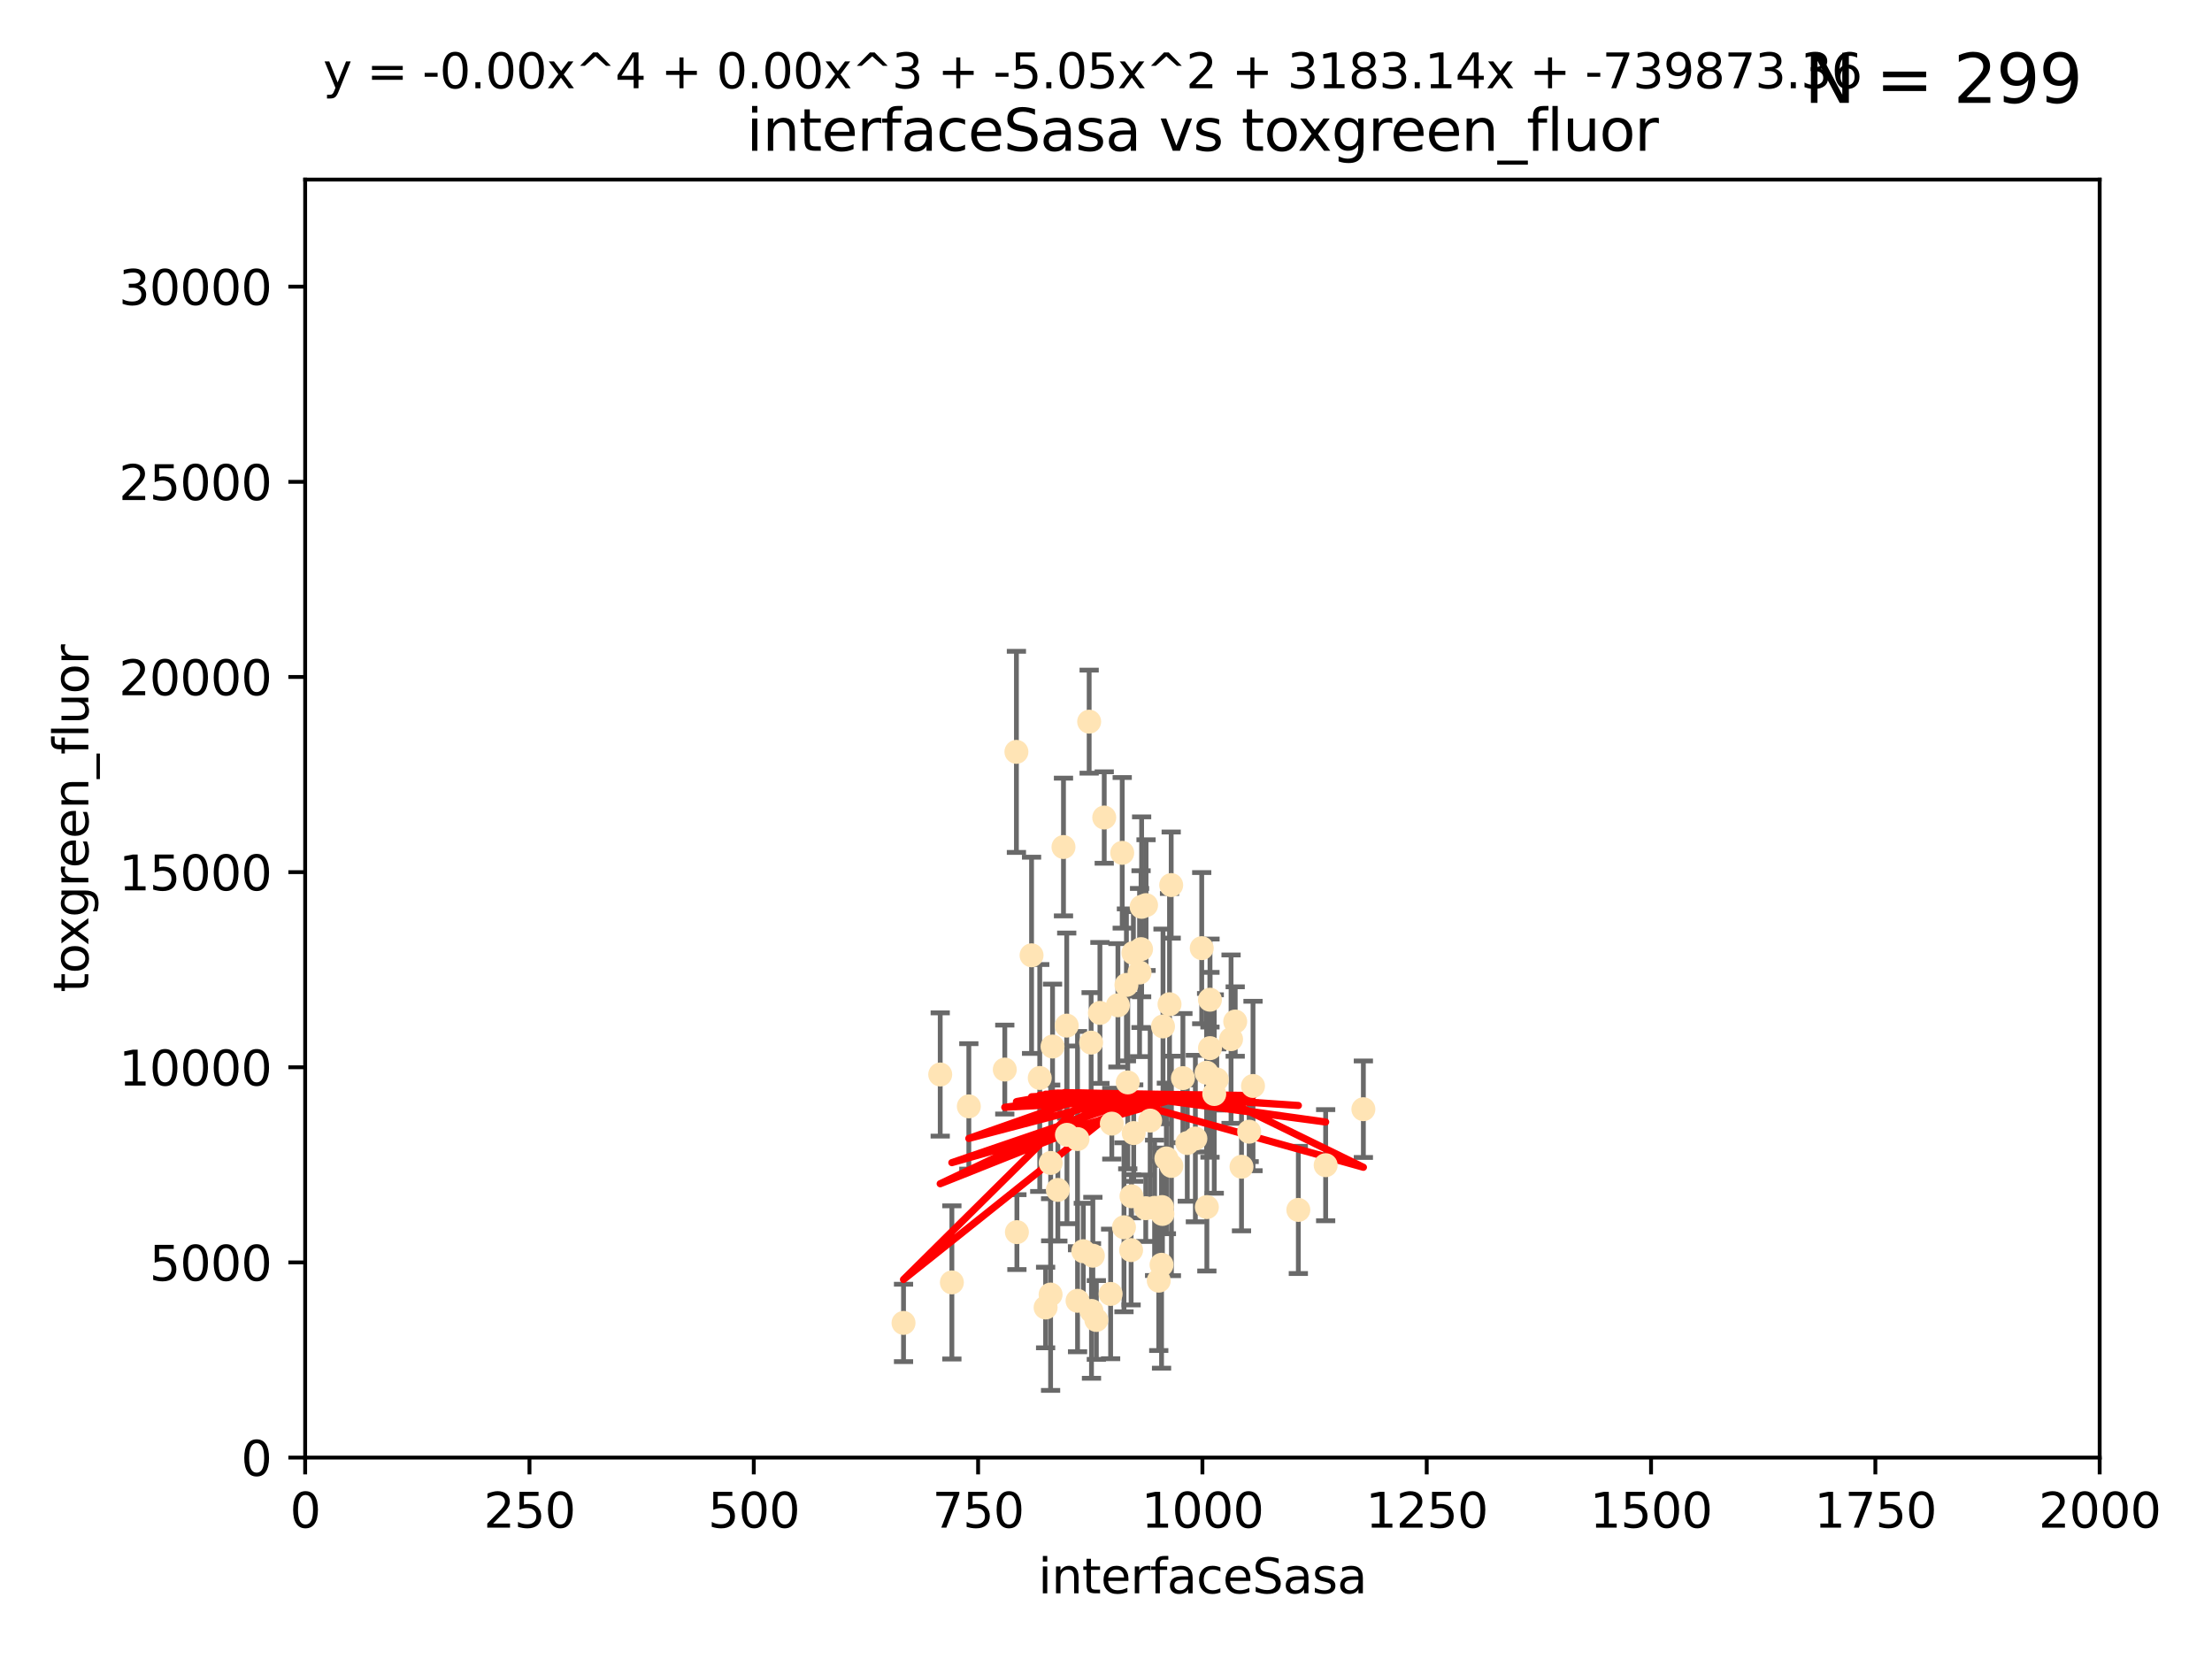 <?xml version="1.0" encoding="utf-8" standalone="no"?>
<!DOCTYPE svg PUBLIC "-//W3C//DTD SVG 1.1//EN"
  "http://www.w3.org/Graphics/SVG/1.1/DTD/svg11.dtd">
<svg xmlns:xlink="http://www.w3.org/1999/xlink" width="460.8pt" height="345.6pt" viewBox="0 0 460.8 345.6" xmlns="http://www.w3.org/2000/svg" version="1.1">
 <defs>
  <style type="text/css">*{stroke-linejoin: round; stroke-linecap: butt}</style>
 </defs>
 <g id="figure_1">
  <g id="patch_1">
   <path d="M 0 345.6 
L 460.8 345.6 
L 460.8 0 
L 0 0 
z
" style="fill: #ffffff"/>
  </g>
  <g id="axes_1">
   <g id="patch_2">
    <path d="M 63.571 303.64 
L 437.4 303.64 
L 437.4 37.411 
L 63.571 37.411 
z
" style="fill: #ffffff"/>
   </g>
   <g id="PathCollection_1">
    <defs>
     <path id="m97fc2bcaf4" d="M 0 1.118 
C 0.297 1.118 0.581 1 0.791 0.791 
C 1 0.581 1.118 0.297 1.118 0 
C 1.118 -0.297 1 -0.581 0.791 -0.791 
C 0.581 -1 0.297 -1.118 0 -1.118 
C -0.297 -1.118 -0.581 -1 -0.791 -0.791 
C -1 -0.581 -1.118 -0.297 -1.118 0 
C -1.118 0.297 -1 0.581 -0.791 0.791 
C -0.581 1 -0.297 1.118 0 1.118 
z
" style="stroke: #ffe4b5"/>
    </defs>
    <g clip-path="url(#pe800303823)">
     <use xlink:href="#m97fc2bcaf4" x="251.357" y="223.464" style="fill: #ffe4b5; stroke: #ffe4b5"/>
     <use xlink:href="#m97fc2bcaf4" x="257.317" y="212.802" style="fill: #ffe4b5; stroke: #ffe4b5"/>
     <use xlink:href="#m97fc2bcaf4" x="253.473" y="224.873" style="fill: #ffe4b5; stroke: #ffe4b5"/>
     <use xlink:href="#m97fc2bcaf4" x="284.016" y="231.067" style="fill: #ffe4b5; stroke: #ffe4b5"/>
     <use xlink:href="#m97fc2bcaf4" x="229.134" y="211.01" style="fill: #ffe4b5; stroke: #ffe4b5"/>
     <use xlink:href="#m97fc2bcaf4" x="252.951" y="227.903" style="fill: #ffe4b5; stroke: #ffe4b5"/>
     <use xlink:href="#m97fc2bcaf4" x="221.544" y="176.45" style="fill: #ffe4b5; stroke: #ffe4b5"/>
     <use xlink:href="#m97fc2bcaf4" x="250.342" y="197.518" style="fill: #ffe4b5; stroke: #ffe4b5"/>
     <use xlink:href="#m97fc2bcaf4" x="261.026" y="226.23" style="fill: #ffe4b5; stroke: #ffe4b5"/>
     <use xlink:href="#m97fc2bcaf4" x="252.056" y="208.258" style="fill: #ffe4b5; stroke: #ffe4b5"/>
     <use xlink:href="#m97fc2bcaf4" x="224.473" y="270.979" style="fill: #ffe4b5; stroke: #ffe4b5"/>
     <use xlink:href="#m97fc2bcaf4" x="238.744" y="188.554" style="fill: #ffe4b5; stroke: #ffe4b5"/>
     <use xlink:href="#m97fc2bcaf4" x="233.779" y="177.661" style="fill: #ffe4b5; stroke: #ffe4b5"/>
     <use xlink:href="#m97fc2bcaf4" x="234.146" y="255.665" style="fill: #ffe4b5; stroke: #ffe4b5"/>
     <use xlink:href="#m97fc2bcaf4" x="242.065" y="251.455" style="fill: #ffe4b5; stroke: #ffe4b5"/>
     <use xlink:href="#m97fc2bcaf4" x="241.972" y="263.475" style="fill: #ffe4b5; stroke: #ffe4b5"/>
     <use xlink:href="#m97fc2bcaf4" x="270.467" y="252.047" style="fill: #ffe4b5; stroke: #ffe4b5"/>
     <use xlink:href="#m97fc2bcaf4" x="243.981" y="184.376" style="fill: #ffe4b5; stroke: #ffe4b5"/>
     <use xlink:href="#m97fc2bcaf4" x="236.108" y="198.51" style="fill: #ffe4b5; stroke: #ffe4b5"/>
     <use xlink:href="#m97fc2bcaf4" x="234.932" y="225.488" style="fill: #ffe4b5; stroke: #ffe4b5"/>
     <use xlink:href="#m97fc2bcaf4" x="227.301" y="217.195" style="fill: #ffe4b5; stroke: #ffe4b5"/>
     <use xlink:href="#m97fc2bcaf4" x="214.893" y="199.008" style="fill: #ffe4b5; stroke: #ffe4b5"/>
     <use xlink:href="#m97fc2bcaf4" x="251.411" y="251.458" style="fill: #ffe4b5; stroke: #ffe4b5"/>
     <use xlink:href="#m97fc2bcaf4" x="220.37" y="247.882" style="fill: #ffe4b5; stroke: #ffe4b5"/>
     <use xlink:href="#m97fc2bcaf4" x="219.263" y="218.013" style="fill: #ffe4b5; stroke: #ffe4b5"/>
     <use xlink:href="#m97fc2bcaf4" x="244.026" y="242.885" style="fill: #ffe4b5; stroke: #ffe4b5"/>
     <use xlink:href="#m97fc2bcaf4" x="247.332" y="238.115" style="fill: #ffe4b5; stroke: #ffe4b5"/>
     <use xlink:href="#m97fc2bcaf4" x="242.979" y="241.324" style="fill: #ffe4b5; stroke: #ffe4b5"/>
     <use xlink:href="#m97fc2bcaf4" x="260.224" y="235.752" style="fill: #ffe4b5; stroke: #ffe4b5"/>
     <use xlink:href="#m97fc2bcaf4" x="226.893" y="150.334" style="fill: #ffe4b5; stroke: #ffe4b5"/>
     <use xlink:href="#m97fc2bcaf4" x="242.278" y="213.825" style="fill: #ffe4b5; stroke: #ffe4b5"/>
     <use xlink:href="#m97fc2bcaf4" x="224.465" y="237.288" style="fill: #ffe4b5; stroke: #ffe4b5"/>
     <use xlink:href="#m97fc2bcaf4" x="230.033" y="170.305" style="fill: #ffe4b5; stroke: #ffe4b5"/>
     <use xlink:href="#m97fc2bcaf4" x="209.316" y="222.809" style="fill: #ffe4b5; stroke: #ffe4b5"/>
     <use xlink:href="#m97fc2bcaf4" x="256.452" y="216.473" style="fill: #ffe4b5; stroke: #ffe4b5"/>
     <use xlink:href="#m97fc2bcaf4" x="243.633" y="209.201" style="fill: #ffe4b5; stroke: #ffe4b5"/>
     <use xlink:href="#m97fc2bcaf4" x="218.858" y="269.678" style="fill: #ffe4b5; stroke: #ffe4b5"/>
     <use xlink:href="#m97fc2bcaf4" x="231.364" y="269.55" style="fill: #ffe4b5; stroke: #ffe4b5"/>
     <use xlink:href="#m97fc2bcaf4" x="218.877" y="242.263" style="fill: #ffe4b5; stroke: #ffe4b5"/>
     <use xlink:href="#m97fc2bcaf4" x="258.628" y="243.055" style="fill: #ffe4b5; stroke: #ffe4b5"/>
     <use xlink:href="#m97fc2bcaf4" x="227.662" y="261.588" style="fill: #ffe4b5; stroke: #ffe4b5"/>
     <use xlink:href="#m97fc2bcaf4" x="231.609" y="234.075" style="fill: #ffe4b5; stroke: #ffe4b5"/>
     <use xlink:href="#m97fc2bcaf4" x="216.6" y="224.564" style="fill: #ffe4b5; stroke: #ffe4b5"/>
     <use xlink:href="#m97fc2bcaf4" x="238.682" y="251.692" style="fill: #ffe4b5; stroke: #ffe4b5"/>
     <use xlink:href="#m97fc2bcaf4" x="198.294" y="267.149" style="fill: #ffe4b5; stroke: #ffe4b5"/>
     <use xlink:href="#m97fc2bcaf4" x="246.422" y="224.589" style="fill: #ffe4b5; stroke: #ffe4b5"/>
     <use xlink:href="#m97fc2bcaf4" x="235.632" y="260.418" style="fill: #ffe4b5; stroke: #ffe4b5"/>
     <use xlink:href="#m97fc2bcaf4" x="252.065" y="218.347" style="fill: #ffe4b5; stroke: #ffe4b5"/>
     <use xlink:href="#m97fc2bcaf4" x="217.82" y="272.377" style="fill: #ffe4b5; stroke: #ffe4b5"/>
     <use xlink:href="#m97fc2bcaf4" x="237.822" y="188.907" style="fill: #ffe4b5; stroke: #ffe4b5"/>
     <use xlink:href="#m97fc2bcaf4" x="276.158" y="242.731" style="fill: #ffe4b5; stroke: #ffe4b5"/>
     <use xlink:href="#m97fc2bcaf4" x="234.656" y="205.175" style="fill: #ffe4b5; stroke: #ffe4b5"/>
     <use xlink:href="#m97fc2bcaf4" x="195.864" y="223.836" style="fill: #ffe4b5; stroke: #ffe4b5"/>
     <use xlink:href="#m97fc2bcaf4" x="241.39" y="266.787" style="fill: #ffe4b5; stroke: #ffe4b5"/>
     <use xlink:href="#m97fc2bcaf4" x="249.02" y="237.179" style="fill: #ffe4b5; stroke: #ffe4b5"/>
     <use xlink:href="#m97fc2bcaf4" x="225.673" y="260.652" style="fill: #ffe4b5; stroke: #ffe4b5"/>
     <use xlink:href="#m97fc2bcaf4" x="222.217" y="213.654" style="fill: #ffe4b5; stroke: #ffe4b5"/>
     <use xlink:href="#m97fc2bcaf4" x="211.839" y="256.674" style="fill: #ffe4b5; stroke: #ffe4b5"/>
     <use xlink:href="#m97fc2bcaf4" x="240.525" y="251.615" style="fill: #ffe4b5; stroke: #ffe4b5"/>
     <use xlink:href="#m97fc2bcaf4" x="232.884" y="209.421" style="fill: #ffe4b5; stroke: #ffe4b5"/>
     <use xlink:href="#m97fc2bcaf4" x="211.738" y="156.625" style="fill: #ffe4b5; stroke: #ffe4b5"/>
     <use xlink:href="#m97fc2bcaf4" x="242.155" y="252.889" style="fill: #ffe4b5; stroke: #ffe4b5"/>
     <use xlink:href="#m97fc2bcaf4" x="237.704" y="197.723" style="fill: #ffe4b5; stroke: #ffe4b5"/>
     <use xlink:href="#m97fc2bcaf4" x="236.172" y="236.039" style="fill: #ffe4b5; stroke: #ffe4b5"/>
     <use xlink:href="#m97fc2bcaf4" x="188.221" y="275.586" style="fill: #ffe4b5; stroke: #ffe4b5"/>
     <use xlink:href="#m97fc2bcaf4" x="227.377" y="273.091" style="fill: #ffe4b5; stroke: #ffe4b5"/>
     <use xlink:href="#m97fc2bcaf4" x="235.708" y="249.204" style="fill: #ffe4b5; stroke: #ffe4b5"/>
     <use xlink:href="#m97fc2bcaf4" x="201.826" y="230.478" style="fill: #ffe4b5; stroke: #ffe4b5"/>
     <use xlink:href="#m97fc2bcaf4" x="228.389" y="274.972" style="fill: #ffe4b5; stroke: #ffe4b5"/>
     <use xlink:href="#m97fc2bcaf4" x="237.392" y="202.594" style="fill: #ffe4b5; stroke: #ffe4b5"/>
     <use xlink:href="#m97fc2bcaf4" x="239.6" y="233.435" style="fill: #ffe4b5; stroke: #ffe4b5"/>
     <use xlink:href="#m97fc2bcaf4" x="222.265" y="236.407" style="fill: #ffe4b5; stroke: #ffe4b5"/>
    </g>
   </g>
   <g id="matplotlib.axis_1">
    <g id="xtick_1">
     <g id="line2d_1">
      <defs>
       <path id="mbc9cf45051" d="M 0 0 
L 0 3.5 
" style="stroke: #000000; stroke-width: 0.8"/>
      </defs>
      <g>
       <use xlink:href="#mbc9cf45051" x="63.571" y="303.64" style="stroke: #000000; stroke-width: 0.8"/>
      </g>
     </g>
     <g id="text_1">
      <!-- 0 -->
      <g transform="translate(60.39 318.238)scale(0.1 -0.1)">
       <defs>
        <path id="DejaVuSans-30" d="M 2034 4250 
Q 1547 4250 1301 3770 
Q 1056 3291 1056 2328 
Q 1056 1369 1301 889 
Q 1547 409 2034 409 
Q 2525 409 2770 889 
Q 3016 1369 3016 2328 
Q 3016 3291 2770 3770 
Q 2525 4250 2034 4250 
z
M 2034 4750 
Q 2819 4750 3233 4129 
Q 3647 3509 3647 2328 
Q 3647 1150 3233 529 
Q 2819 -91 2034 -91 
Q 1250 -91 836 529 
Q 422 1150 422 2328 
Q 422 3509 836 4129 
Q 1250 4750 2034 4750 
z
" transform="scale(0.016)"/>
       </defs>
       <use xlink:href="#DejaVuSans-30"/>
      </g>
     </g>
    </g>
    <g id="xtick_2">
     <g id="line2d_2">
      <g>
       <use xlink:href="#mbc9cf45051" x="110.3" y="303.64" style="stroke: #000000; stroke-width: 0.8"/>
      </g>
     </g>
     <g id="text_2">
      <!-- 250 -->
      <g transform="translate(100.756 318.238)scale(0.1 -0.1)">
       <defs>
        <path id="DejaVuSans-32" d="M 1228 531 
L 3431 531 
L 3431 0 
L 469 0 
L 469 531 
Q 828 903 1448 1529 
Q 2069 2156 2228 2338 
Q 2531 2678 2651 2914 
Q 2772 3150 2772 3378 
Q 2772 3750 2511 3984 
Q 2250 4219 1831 4219 
Q 1534 4219 1204 4116 
Q 875 4013 500 3803 
L 500 4441 
Q 881 4594 1212 4672 
Q 1544 4750 1819 4750 
Q 2544 4750 2975 4387 
Q 3406 4025 3406 3419 
Q 3406 3131 3298 2873 
Q 3191 2616 2906 2266 
Q 2828 2175 2409 1742 
Q 1991 1309 1228 531 
z
" transform="scale(0.016)"/>
        <path id="DejaVuSans-35" d="M 691 4666 
L 3169 4666 
L 3169 4134 
L 1269 4134 
L 1269 2991 
Q 1406 3038 1543 3061 
Q 1681 3084 1819 3084 
Q 2600 3084 3056 2656 
Q 3513 2228 3513 1497 
Q 3513 744 3044 326 
Q 2575 -91 1722 -91 
Q 1428 -91 1123 -41 
Q 819 9 494 109 
L 494 744 
Q 775 591 1075 516 
Q 1375 441 1709 441 
Q 2250 441 2565 725 
Q 2881 1009 2881 1497 
Q 2881 1984 2565 2268 
Q 2250 2553 1709 2553 
Q 1456 2553 1204 2497 
Q 953 2441 691 2322 
L 691 4666 
z
" transform="scale(0.016)"/>
       </defs>
       <use xlink:href="#DejaVuSans-32"/>
       <use xlink:href="#DejaVuSans-35" x="63.623"/>
       <use xlink:href="#DejaVuSans-30" x="127.246"/>
      </g>
     </g>
    </g>
    <g id="xtick_3">
     <g id="line2d_3">
      <g>
       <use xlink:href="#mbc9cf45051" x="157.028" y="303.64" style="stroke: #000000; stroke-width: 0.8"/>
      </g>
     </g>
     <g id="text_3">
      <!-- 500 -->
      <g transform="translate(147.485 318.238)scale(0.1 -0.1)">
       <use xlink:href="#DejaVuSans-35"/>
       <use xlink:href="#DejaVuSans-30" x="63.623"/>
       <use xlink:href="#DejaVuSans-30" x="127.246"/>
      </g>
     </g>
    </g>
    <g id="xtick_4">
     <g id="line2d_4">
      <g>
       <use xlink:href="#mbc9cf45051" x="203.757" y="303.64" style="stroke: #000000; stroke-width: 0.8"/>
      </g>
     </g>
     <g id="text_4">
      <!-- 750 -->
      <g transform="translate(194.213 318.238)scale(0.1 -0.1)">
       <defs>
        <path id="DejaVuSans-37" d="M 525 4666 
L 3525 4666 
L 3525 4397 
L 1831 0 
L 1172 0 
L 2766 4134 
L 525 4134 
L 525 4666 
z
" transform="scale(0.016)"/>
       </defs>
       <use xlink:href="#DejaVuSans-37"/>
       <use xlink:href="#DejaVuSans-35" x="63.623"/>
       <use xlink:href="#DejaVuSans-30" x="127.246"/>
      </g>
     </g>
    </g>
    <g id="xtick_5">
     <g id="line2d_5">
      <g>
       <use xlink:href="#mbc9cf45051" x="250.486" y="303.64" style="stroke: #000000; stroke-width: 0.8"/>
      </g>
     </g>
     <g id="text_5">
      <!-- 1000 -->
      <g transform="translate(237.761 318.238)scale(0.1 -0.1)">
       <defs>
        <path id="DejaVuSans-31" d="M 794 531 
L 1825 531 
L 1825 4091 
L 703 3866 
L 703 4441 
L 1819 4666 
L 2450 4666 
L 2450 531 
L 3481 531 
L 3481 0 
L 794 0 
L 794 531 
z
" transform="scale(0.016)"/>
       </defs>
       <use xlink:href="#DejaVuSans-31"/>
       <use xlink:href="#DejaVuSans-30" x="63.623"/>
       <use xlink:href="#DejaVuSans-30" x="127.246"/>
       <use xlink:href="#DejaVuSans-30" x="190.869"/>
      </g>
     </g>
    </g>
    <g id="xtick_6">
     <g id="line2d_6">
      <g>
       <use xlink:href="#mbc9cf45051" x="297.214" y="303.64" style="stroke: #000000; stroke-width: 0.8"/>
      </g>
     </g>
     <g id="text_6">
      <!-- 1250 -->
      <g transform="translate(284.489 318.238)scale(0.1 -0.1)">
       <use xlink:href="#DejaVuSans-31"/>
       <use xlink:href="#DejaVuSans-32" x="63.623"/>
       <use xlink:href="#DejaVuSans-35" x="127.246"/>
       <use xlink:href="#DejaVuSans-30" x="190.869"/>
      </g>
     </g>
    </g>
    <g id="xtick_7">
     <g id="line2d_7">
      <g>
       <use xlink:href="#mbc9cf45051" x="343.943" y="303.64" style="stroke: #000000; stroke-width: 0.8"/>
      </g>
     </g>
     <g id="text_7">
      <!-- 1500 -->
      <g transform="translate(331.218 318.238)scale(0.1 -0.1)">
       <use xlink:href="#DejaVuSans-31"/>
       <use xlink:href="#DejaVuSans-35" x="63.623"/>
       <use xlink:href="#DejaVuSans-30" x="127.246"/>
       <use xlink:href="#DejaVuSans-30" x="190.869"/>
      </g>
     </g>
    </g>
    <g id="xtick_8">
     <g id="line2d_8">
      <g>
       <use xlink:href="#mbc9cf45051" x="390.671" y="303.64" style="stroke: #000000; stroke-width: 0.8"/>
      </g>
     </g>
     <g id="text_8">
      <!-- 1750 -->
      <g transform="translate(377.946 318.238)scale(0.1 -0.1)">
       <use xlink:href="#DejaVuSans-31"/>
       <use xlink:href="#DejaVuSans-37" x="63.623"/>
       <use xlink:href="#DejaVuSans-35" x="127.246"/>
       <use xlink:href="#DejaVuSans-30" x="190.869"/>
      </g>
     </g>
    </g>
    <g id="xtick_9">
     <g id="line2d_9">
      <g>
       <use xlink:href="#mbc9cf45051" x="437.4" y="303.64" style="stroke: #000000; stroke-width: 0.8"/>
      </g>
     </g>
     <g id="text_9">
      <!-- 2000 -->
      <g transform="translate(424.675 318.238)scale(0.1 -0.1)">
       <use xlink:href="#DejaVuSans-32"/>
       <use xlink:href="#DejaVuSans-30" x="63.623"/>
       <use xlink:href="#DejaVuSans-30" x="127.246"/>
       <use xlink:href="#DejaVuSans-30" x="190.869"/>
      </g>
     </g>
    </g>
    <g id="text_10">
     <!-- interfaceSasa -->
     <g transform="translate(216.279 331.917)scale(0.1 -0.1)">
      <defs>
       <path id="DejaVuSans-69" d="M 603 3500 
L 1178 3500 
L 1178 0 
L 603 0 
L 603 3500 
z
M 603 4863 
L 1178 4863 
L 1178 4134 
L 603 4134 
L 603 4863 
z
" transform="scale(0.016)"/>
       <path id="DejaVuSans-6e" d="M 3513 2113 
L 3513 0 
L 2938 0 
L 2938 2094 
Q 2938 2591 2744 2837 
Q 2550 3084 2163 3084 
Q 1697 3084 1428 2787 
Q 1159 2491 1159 1978 
L 1159 0 
L 581 0 
L 581 3500 
L 1159 3500 
L 1159 2956 
Q 1366 3272 1645 3428 
Q 1925 3584 2291 3584 
Q 2894 3584 3203 3211 
Q 3513 2838 3513 2113 
z
" transform="scale(0.016)"/>
       <path id="DejaVuSans-74" d="M 1172 4494 
L 1172 3500 
L 2356 3500 
L 2356 3053 
L 1172 3053 
L 1172 1153 
Q 1172 725 1289 603 
Q 1406 481 1766 481 
L 2356 481 
L 2356 0 
L 1766 0 
Q 1100 0 847 248 
Q 594 497 594 1153 
L 594 3053 
L 172 3053 
L 172 3500 
L 594 3500 
L 594 4494 
L 1172 4494 
z
" transform="scale(0.016)"/>
       <path id="DejaVuSans-65" d="M 3597 1894 
L 3597 1613 
L 953 1613 
Q 991 1019 1311 708 
Q 1631 397 2203 397 
Q 2534 397 2845 478 
Q 3156 559 3463 722 
L 3463 178 
Q 3153 47 2828 -22 
Q 2503 -91 2169 -91 
Q 1331 -91 842 396 
Q 353 884 353 1716 
Q 353 2575 817 3079 
Q 1281 3584 2069 3584 
Q 2775 3584 3186 3129 
Q 3597 2675 3597 1894 
z
M 3022 2063 
Q 3016 2534 2758 2815 
Q 2500 3097 2075 3097 
Q 1594 3097 1305 2825 
Q 1016 2553 972 2059 
L 3022 2063 
z
" transform="scale(0.016)"/>
       <path id="DejaVuSans-72" d="M 2631 2963 
Q 2534 3019 2420 3045 
Q 2306 3072 2169 3072 
Q 1681 3072 1420 2755 
Q 1159 2438 1159 1844 
L 1159 0 
L 581 0 
L 581 3500 
L 1159 3500 
L 1159 2956 
Q 1341 3275 1631 3429 
Q 1922 3584 2338 3584 
Q 2397 3584 2469 3576 
Q 2541 3569 2628 3553 
L 2631 2963 
z
" transform="scale(0.016)"/>
       <path id="DejaVuSans-66" d="M 2375 4863 
L 2375 4384 
L 1825 4384 
Q 1516 4384 1395 4259 
Q 1275 4134 1275 3809 
L 1275 3500 
L 2222 3500 
L 2222 3053 
L 1275 3053 
L 1275 0 
L 697 0 
L 697 3053 
L 147 3053 
L 147 3500 
L 697 3500 
L 697 3744 
Q 697 4328 969 4595 
Q 1241 4863 1831 4863 
L 2375 4863 
z
" transform="scale(0.016)"/>
       <path id="DejaVuSans-61" d="M 2194 1759 
Q 1497 1759 1228 1600 
Q 959 1441 959 1056 
Q 959 750 1161 570 
Q 1363 391 1709 391 
Q 2188 391 2477 730 
Q 2766 1069 2766 1631 
L 2766 1759 
L 2194 1759 
z
M 3341 1997 
L 3341 0 
L 2766 0 
L 2766 531 
Q 2569 213 2275 61 
Q 1981 -91 1556 -91 
Q 1019 -91 701 211 
Q 384 513 384 1019 
Q 384 1609 779 1909 
Q 1175 2209 1959 2209 
L 2766 2209 
L 2766 2266 
Q 2766 2663 2505 2880 
Q 2244 3097 1772 3097 
Q 1472 3097 1187 3025 
Q 903 2953 641 2809 
L 641 3341 
Q 956 3463 1253 3523 
Q 1550 3584 1831 3584 
Q 2591 3584 2966 3190 
Q 3341 2797 3341 1997 
z
" transform="scale(0.016)"/>
       <path id="DejaVuSans-63" d="M 3122 3366 
L 3122 2828 
Q 2878 2963 2633 3030 
Q 2388 3097 2138 3097 
Q 1578 3097 1268 2742 
Q 959 2388 959 1747 
Q 959 1106 1268 751 
Q 1578 397 2138 397 
Q 2388 397 2633 464 
Q 2878 531 3122 666 
L 3122 134 
Q 2881 22 2623 -34 
Q 2366 -91 2075 -91 
Q 1284 -91 818 406 
Q 353 903 353 1747 
Q 353 2603 823 3093 
Q 1294 3584 2113 3584 
Q 2378 3584 2631 3529 
Q 2884 3475 3122 3366 
z
" transform="scale(0.016)"/>
       <path id="DejaVuSans-53" d="M 3425 4513 
L 3425 3897 
Q 3066 4069 2747 4153 
Q 2428 4238 2131 4238 
Q 1616 4238 1336 4038 
Q 1056 3838 1056 3469 
Q 1056 3159 1242 3001 
Q 1428 2844 1947 2747 
L 2328 2669 
Q 3034 2534 3370 2195 
Q 3706 1856 3706 1288 
Q 3706 609 3251 259 
Q 2797 -91 1919 -91 
Q 1588 -91 1214 -16 
Q 841 59 441 206 
L 441 856 
Q 825 641 1194 531 
Q 1563 422 1919 422 
Q 2459 422 2753 634 
Q 3047 847 3047 1241 
Q 3047 1584 2836 1778 
Q 2625 1972 2144 2069 
L 1759 2144 
Q 1053 2284 737 2584 
Q 422 2884 422 3419 
Q 422 4038 858 4394 
Q 1294 4750 2059 4750 
Q 2388 4750 2728 4690 
Q 3069 4631 3425 4513 
z
" transform="scale(0.016)"/>
       <path id="DejaVuSans-73" d="M 2834 3397 
L 2834 2853 
Q 2591 2978 2328 3040 
Q 2066 3103 1784 3103 
Q 1356 3103 1142 2972 
Q 928 2841 928 2578 
Q 928 2378 1081 2264 
Q 1234 2150 1697 2047 
L 1894 2003 
Q 2506 1872 2764 1633 
Q 3022 1394 3022 966 
Q 3022 478 2636 193 
Q 2250 -91 1575 -91 
Q 1294 -91 989 -36 
Q 684 19 347 128 
L 347 722 
Q 666 556 975 473 
Q 1284 391 1588 391 
Q 1994 391 2212 530 
Q 2431 669 2431 922 
Q 2431 1156 2273 1281 
Q 2116 1406 1581 1522 
L 1381 1569 
Q 847 1681 609 1914 
Q 372 2147 372 2553 
Q 372 3047 722 3315 
Q 1072 3584 1716 3584 
Q 2034 3584 2315 3537 
Q 2597 3491 2834 3397 
z
" transform="scale(0.016)"/>
      </defs>
      <use xlink:href="#DejaVuSans-69"/>
      <use xlink:href="#DejaVuSans-6e" x="27.783"/>
      <use xlink:href="#DejaVuSans-74" x="91.162"/>
      <use xlink:href="#DejaVuSans-65" x="130.371"/>
      <use xlink:href="#DejaVuSans-72" x="191.895"/>
      <use xlink:href="#DejaVuSans-66" x="233.008"/>
      <use xlink:href="#DejaVuSans-61" x="268.213"/>
      <use xlink:href="#DejaVuSans-63" x="329.492"/>
      <use xlink:href="#DejaVuSans-65" x="384.473"/>
      <use xlink:href="#DejaVuSans-53" x="445.996"/>
      <use xlink:href="#DejaVuSans-61" x="509.473"/>
      <use xlink:href="#DejaVuSans-73" x="570.752"/>
      <use xlink:href="#DejaVuSans-61" x="622.852"/>
     </g>
    </g>
   </g>
   <g id="matplotlib.axis_2">
    <g id="ytick_1">
     <g id="line2d_10">
      <defs>
       <path id="md8f4af7a76" d="M 0 0 
L -3.5 0 
" style="stroke: #000000; stroke-width: 0.8"/>
      </defs>
      <g>
       <use xlink:href="#md8f4af7a76" x="63.571" y="303.64" style="stroke: #000000; stroke-width: 0.8"/>
      </g>
     </g>
     <g id="text_11">
      <!-- 0 -->
      <g transform="translate(50.209 307.439)scale(0.1 -0.1)">
       <use xlink:href="#DejaVuSans-30"/>
      </g>
     </g>
    </g>
    <g id="ytick_2">
     <g id="line2d_11">
      <g>
       <use xlink:href="#md8f4af7a76" x="63.571" y="262.986" style="stroke: #000000; stroke-width: 0.8"/>
      </g>
     </g>
     <g id="text_12">
      <!-- 5000 -->
      <g transform="translate(31.121 266.786)scale(0.1 -0.1)">
       <use xlink:href="#DejaVuSans-35"/>
       <use xlink:href="#DejaVuSans-30" x="63.623"/>
       <use xlink:href="#DejaVuSans-30" x="127.246"/>
       <use xlink:href="#DejaVuSans-30" x="190.869"/>
      </g>
     </g>
    </g>
    <g id="ytick_3">
     <g id="line2d_12">
      <g>
       <use xlink:href="#md8f4af7a76" x="63.571" y="222.333" style="stroke: #000000; stroke-width: 0.8"/>
      </g>
     </g>
     <g id="text_13">
      <!-- 10000 -->
      <g transform="translate(24.759 226.132)scale(0.1 -0.1)">
       <use xlink:href="#DejaVuSans-31"/>
       <use xlink:href="#DejaVuSans-30" x="63.623"/>
       <use xlink:href="#DejaVuSans-30" x="127.246"/>
       <use xlink:href="#DejaVuSans-30" x="190.869"/>
       <use xlink:href="#DejaVuSans-30" x="254.492"/>
      </g>
     </g>
    </g>
    <g id="ytick_4">
     <g id="line2d_13">
      <g>
       <use xlink:href="#md8f4af7a76" x="63.571" y="181.679" style="stroke: #000000; stroke-width: 0.8"/>
      </g>
     </g>
     <g id="text_14">
      <!-- 15000 -->
      <g transform="translate(24.759 185.478)scale(0.1 -0.1)">
       <use xlink:href="#DejaVuSans-31"/>
       <use xlink:href="#DejaVuSans-35" x="63.623"/>
       <use xlink:href="#DejaVuSans-30" x="127.246"/>
       <use xlink:href="#DejaVuSans-30" x="190.869"/>
       <use xlink:href="#DejaVuSans-30" x="254.492"/>
      </g>
     </g>
    </g>
    <g id="ytick_5">
     <g id="line2d_14">
      <g>
       <use xlink:href="#md8f4af7a76" x="63.571" y="141.026" style="stroke: #000000; stroke-width: 0.8"/>
      </g>
     </g>
     <g id="text_15">
      <!-- 20000 -->
      <g transform="translate(24.759 144.825)scale(0.1 -0.1)">
       <use xlink:href="#DejaVuSans-32"/>
       <use xlink:href="#DejaVuSans-30" x="63.623"/>
       <use xlink:href="#DejaVuSans-30" x="127.246"/>
       <use xlink:href="#DejaVuSans-30" x="190.869"/>
       <use xlink:href="#DejaVuSans-30" x="254.492"/>
      </g>
     </g>
    </g>
    <g id="ytick_6">
     <g id="line2d_15">
      <g>
       <use xlink:href="#md8f4af7a76" x="63.571" y="100.372" style="stroke: #000000; stroke-width: 0.8"/>
      </g>
     </g>
     <g id="text_16">
      <!-- 25000 -->
      <g transform="translate(24.759 104.171)scale(0.1 -0.1)">
       <use xlink:href="#DejaVuSans-32"/>
       <use xlink:href="#DejaVuSans-35" x="63.623"/>
       <use xlink:href="#DejaVuSans-30" x="127.246"/>
       <use xlink:href="#DejaVuSans-30" x="190.869"/>
       <use xlink:href="#DejaVuSans-30" x="254.492"/>
      </g>
     </g>
    </g>
    <g id="ytick_7">
     <g id="line2d_16">
      <g>
       <use xlink:href="#md8f4af7a76" x="63.571" y="59.718" style="stroke: #000000; stroke-width: 0.8"/>
      </g>
     </g>
     <g id="text_17">
      <!-- 30000 -->
      <g transform="translate(24.759 63.518)scale(0.1 -0.1)">
       <defs>
        <path id="DejaVuSans-33" d="M 2597 2516 
Q 3050 2419 3304 2112 
Q 3559 1806 3559 1356 
Q 3559 666 3084 287 
Q 2609 -91 1734 -91 
Q 1441 -91 1130 -33 
Q 819 25 488 141 
L 488 750 
Q 750 597 1062 519 
Q 1375 441 1716 441 
Q 2309 441 2620 675 
Q 2931 909 2931 1356 
Q 2931 1769 2642 2001 
Q 2353 2234 1838 2234 
L 1294 2234 
L 1294 2753 
L 1863 2753 
Q 2328 2753 2575 2939 
Q 2822 3125 2822 3475 
Q 2822 3834 2567 4026 
Q 2313 4219 1838 4219 
Q 1578 4219 1281 4162 
Q 984 4106 628 3988 
L 628 4550 
Q 988 4650 1302 4700 
Q 1616 4750 1894 4750 
Q 2613 4750 3031 4423 
Q 3450 4097 3450 3541 
Q 3450 3153 3228 2886 
Q 3006 2619 2597 2516 
z
" transform="scale(0.016)"/>
       </defs>
       <use xlink:href="#DejaVuSans-33"/>
       <use xlink:href="#DejaVuSans-30" x="63.623"/>
       <use xlink:href="#DejaVuSans-30" x="127.246"/>
       <use xlink:href="#DejaVuSans-30" x="190.869"/>
       <use xlink:href="#DejaVuSans-30" x="254.492"/>
      </g>
     </g>
    </g>
    <g id="text_18">
     <!-- toxgreen_fluor -->
     <g transform="translate(18.401 206.72)rotate(-90)scale(0.1 -0.1)">
      <defs>
       <path id="DejaVuSans-6f" d="M 1959 3097 
Q 1497 3097 1228 2736 
Q 959 2375 959 1747 
Q 959 1119 1226 758 
Q 1494 397 1959 397 
Q 2419 397 2687 759 
Q 2956 1122 2956 1747 
Q 2956 2369 2687 2733 
Q 2419 3097 1959 3097 
z
M 1959 3584 
Q 2709 3584 3137 3096 
Q 3566 2609 3566 1747 
Q 3566 888 3137 398 
Q 2709 -91 1959 -91 
Q 1206 -91 779 398 
Q 353 888 353 1747 
Q 353 2609 779 3096 
Q 1206 3584 1959 3584 
z
" transform="scale(0.016)"/>
       <path id="DejaVuSans-78" d="M 3513 3500 
L 2247 1797 
L 3578 0 
L 2900 0 
L 1881 1375 
L 863 0 
L 184 0 
L 1544 1831 
L 300 3500 
L 978 3500 
L 1906 2253 
L 2834 3500 
L 3513 3500 
z
" transform="scale(0.016)"/>
       <path id="DejaVuSans-67" d="M 2906 1791 
Q 2906 2416 2648 2759 
Q 2391 3103 1925 3103 
Q 1463 3103 1205 2759 
Q 947 2416 947 1791 
Q 947 1169 1205 825 
Q 1463 481 1925 481 
Q 2391 481 2648 825 
Q 2906 1169 2906 1791 
z
M 3481 434 
Q 3481 -459 3084 -895 
Q 2688 -1331 1869 -1331 
Q 1566 -1331 1297 -1286 
Q 1028 -1241 775 -1147 
L 775 -588 
Q 1028 -725 1275 -790 
Q 1522 -856 1778 -856 
Q 2344 -856 2625 -561 
Q 2906 -266 2906 331 
L 2906 616 
Q 2728 306 2450 153 
Q 2172 0 1784 0 
Q 1141 0 747 490 
Q 353 981 353 1791 
Q 353 2603 747 3093 
Q 1141 3584 1784 3584 
Q 2172 3584 2450 3431 
Q 2728 3278 2906 2969 
L 2906 3500 
L 3481 3500 
L 3481 434 
z
" transform="scale(0.016)"/>
       <path id="DejaVuSans-5f" d="M 3263 -1063 
L 3263 -1509 
L -63 -1509 
L -63 -1063 
L 3263 -1063 
z
" transform="scale(0.016)"/>
       <path id="DejaVuSans-6c" d="M 603 4863 
L 1178 4863 
L 1178 0 
L 603 0 
L 603 4863 
z
" transform="scale(0.016)"/>
       <path id="DejaVuSans-75" d="M 544 1381 
L 544 3500 
L 1119 3500 
L 1119 1403 
Q 1119 906 1312 657 
Q 1506 409 1894 409 
Q 2359 409 2629 706 
Q 2900 1003 2900 1516 
L 2900 3500 
L 3475 3500 
L 3475 0 
L 2900 0 
L 2900 538 
Q 2691 219 2414 64 
Q 2138 -91 1772 -91 
Q 1169 -91 856 284 
Q 544 659 544 1381 
z
M 1991 3584 
L 1991 3584 
z
" transform="scale(0.016)"/>
      </defs>
      <use xlink:href="#DejaVuSans-74"/>
      <use xlink:href="#DejaVuSans-6f" x="39.209"/>
      <use xlink:href="#DejaVuSans-78" x="97.266"/>
      <use xlink:href="#DejaVuSans-67" x="156.445"/>
      <use xlink:href="#DejaVuSans-72" x="219.922"/>
      <use xlink:href="#DejaVuSans-65" x="258.785"/>
      <use xlink:href="#DejaVuSans-65" x="320.309"/>
      <use xlink:href="#DejaVuSans-6e" x="381.832"/>
      <use xlink:href="#DejaVuSans-5f" x="445.211"/>
      <use xlink:href="#DejaVuSans-66" x="495.211"/>
      <use xlink:href="#DejaVuSans-6c" x="530.416"/>
      <use xlink:href="#DejaVuSans-75" x="558.199"/>
      <use xlink:href="#DejaVuSans-6f" x="621.578"/>
      <use xlink:href="#DejaVuSans-72" x="682.76"/>
     </g>
    </g>
   </g>
   <g id="LineCollection_1">
    <path d="M 251.357 239.967 
L 251.357 206.961 
" clip-path="url(#pe800303823)" style="fill: none; stroke: #696969"/>
    <path d="M 257.317 220.032 
L 257.317 205.573 
" clip-path="url(#pe800303823)" style="fill: none; stroke: #696969"/>
    <path d="M 253.473 231.243 
L 253.473 218.504 
" clip-path="url(#pe800303823)" style="fill: none; stroke: #696969"/>
    <path d="M 284.016 241.119 
L 284.016 221.015 
" clip-path="url(#pe800303823)" style="fill: none; stroke: #696969"/>
    <path d="M 229.134 225.69 
L 229.134 196.329 
" clip-path="url(#pe800303823)" style="fill: none; stroke: #696969"/>
    <path d="M 252.951 248.569 
L 252.951 207.238 
" clip-path="url(#pe800303823)" style="fill: none; stroke: #696969"/>
    <path d="M 221.544 190.796 
L 221.544 162.103 
" clip-path="url(#pe800303823)" style="fill: none; stroke: #696969"/>
    <path d="M 250.342 213.263 
L 250.342 181.773 
" clip-path="url(#pe800303823)" style="fill: none; stroke: #696969"/>
    <path d="M 261.026 243.88 
L 261.026 208.581 
" clip-path="url(#pe800303823)" style="fill: none; stroke: #696969"/>
    <path d="M 252.056 213.953 
L 252.056 202.562 
" clip-path="url(#pe800303823)" style="fill: none; stroke: #696969"/>
    <path d="M 224.473 281.591 
L 224.473 260.367 
" clip-path="url(#pe800303823)" style="fill: none; stroke: #696969"/>
    <path d="M 238.744 202.169 
L 238.744 174.94 
" clip-path="url(#pe800303823)" style="fill: none; stroke: #696969"/>
    <path d="M 233.779 193.349 
L 233.779 161.973 
" clip-path="url(#pe800303823)" style="fill: none; stroke: #696969"/>
    <path d="M 234.146 273.27 
L 234.146 238.061 
" clip-path="url(#pe800303823)" style="fill: none; stroke: #696969"/>
    <path d="M 242.065 263.752 
L 242.065 239.159 
" clip-path="url(#pe800303823)" style="fill: none; stroke: #696969"/>
    <path d="M 241.972 285.018 
L 241.972 241.932 
" clip-path="url(#pe800303823)" style="fill: none; stroke: #696969"/>
    <path d="M 270.467 265.298 
L 270.467 238.796 
" clip-path="url(#pe800303823)" style="fill: none; stroke: #696969"/>
    <path d="M 243.981 195.428 
L 243.981 173.323 
" clip-path="url(#pe800303823)" style="fill: none; stroke: #696969"/>
    <path d="M 236.108 207.112 
L 236.108 189.909 
" clip-path="url(#pe800303823)" style="fill: none; stroke: #696969"/>
    <path d="M 234.932 243.487 
L 234.932 207.489 
" clip-path="url(#pe800303823)" style="fill: none; stroke: #696969"/>
    <path d="M 227.301 227.605 
L 227.301 206.784 
" clip-path="url(#pe800303823)" style="fill: none; stroke: #696969"/>
    <path d="M 214.893 219.445 
L 214.893 178.571 
" clip-path="url(#pe800303823)" style="fill: none; stroke: #696969"/>
    <path d="M 251.411 264.768 
L 251.411 238.148 
" clip-path="url(#pe800303823)" style="fill: none; stroke: #696969"/>
    <path d="M 220.37 258.528 
L 220.37 237.236 
" clip-path="url(#pe800303823)" style="fill: none; stroke: #696969"/>
    <path d="M 219.263 231.015 
L 219.263 205.011 
" clip-path="url(#pe800303823)" style="fill: none; stroke: #696969"/>
    <path d="M 244.026 265.745 
L 244.026 220.025 
" clip-path="url(#pe800303823)" style="fill: none; stroke: #696969"/>
    <path d="M 247.332 250.233 
L 247.332 225.998 
" clip-path="url(#pe800303823)" style="fill: none; stroke: #696969"/>
    <path d="M 242.979 257.002 
L 242.979 225.646 
" clip-path="url(#pe800303823)" style="fill: none; stroke: #696969"/>
    <path d="M 260.224 241.982 
L 260.224 229.521 
" clip-path="url(#pe800303823)" style="fill: none; stroke: #696969"/>
    <path d="M 226.893 161.068 
L 226.893 139.6 
" clip-path="url(#pe800303823)" style="fill: none; stroke: #696969"/>
    <path d="M 242.278 234.106 
L 242.278 193.545 
" clip-path="url(#pe800303823)" style="fill: none; stroke: #696969"/>
    <path d="M 224.465 259.699 
L 224.465 214.876 
" clip-path="url(#pe800303823)" style="fill: none; stroke: #696969"/>
    <path d="M 230.033 179.827 
L 230.033 160.782 
" clip-path="url(#pe800303823)" style="fill: none; stroke: #696969"/>
    <path d="M 209.316 232.071 
L 209.316 213.548 
" clip-path="url(#pe800303823)" style="fill: none; stroke: #696969"/>
    <path d="M 256.452 234.008 
L 256.452 198.938 
" clip-path="url(#pe800303823)" style="fill: none; stroke: #696969"/>
    <path d="M 243.633 232.272 
L 243.633 186.13 
" clip-path="url(#pe800303823)" style="fill: none; stroke: #696969"/>
    <path d="M 218.858 289.643 
L 218.858 249.712 
" clip-path="url(#pe800303823)" style="fill: none; stroke: #696969"/>
    <path d="M 231.364 283.046 
L 231.364 256.054 
" clip-path="url(#pe800303823)" style="fill: none; stroke: #696969"/>
    <path d="M 218.877 258.487 
L 218.877 226.04 
" clip-path="url(#pe800303823)" style="fill: none; stroke: #696969"/>
    <path d="M 258.628 256.404 
L 258.628 229.706 
" clip-path="url(#pe800303823)" style="fill: none; stroke: #696969"/>
    <path d="M 227.662 273.762 
L 227.662 249.414 
" clip-path="url(#pe800303823)" style="fill: none; stroke: #696969"/>
    <path d="M 231.609 241.454 
L 231.609 226.696 
" clip-path="url(#pe800303823)" style="fill: none; stroke: #696969"/>
    <path d="M 216.6 248.198 
L 216.6 200.931 
" clip-path="url(#pe800303823)" style="fill: none; stroke: #696969"/>
    <path d="M 238.682 258.613 
L 238.682 244.772 
" clip-path="url(#pe800303823)" style="fill: none; stroke: #696969"/>
    <path d="M 198.294 283.104 
L 198.294 251.194 
" clip-path="url(#pe800303823)" style="fill: none; stroke: #696969"/>
    <path d="M 246.422 238.042 
L 246.422 211.137 
" clip-path="url(#pe800303823)" style="fill: none; stroke: #696969"/>
    <path d="M 235.632 271.844 
L 235.632 248.991 
" clip-path="url(#pe800303823)" style="fill: none; stroke: #696969"/>
    <path d="M 252.065 241.072 
L 252.065 195.622 
" clip-path="url(#pe800303823)" style="fill: none; stroke: #696969"/>
    <path d="M 217.82 280.771 
L 217.82 263.983 
" clip-path="url(#pe800303823)" style="fill: none; stroke: #696969"/>
    <path d="M 237.822 207.643 
L 237.822 170.171 
" clip-path="url(#pe800303823)" style="fill: none; stroke: #696969"/>
    <path d="M 276.158 254.304 
L 276.158 231.158 
" clip-path="url(#pe800303823)" style="fill: none; stroke: #696969"/>
    <path d="M 234.656 221.006 
L 234.656 189.343 
" clip-path="url(#pe800303823)" style="fill: none; stroke: #696969"/>
    <path d="M 195.864 236.674 
L 195.864 210.999 
" clip-path="url(#pe800303823)" style="fill: none; stroke: #696969"/>
    <path d="M 241.39 281.343 
L 241.39 252.231 
" clip-path="url(#pe800303823)" style="fill: none; stroke: #696969"/>
    <path d="M 249.02 254.521 
L 249.02 219.838 
" clip-path="url(#pe800303823)" style="fill: none; stroke: #696969"/>
    <path d="M 225.673 270.642 
L 225.673 250.662 
" clip-path="url(#pe800303823)" style="fill: none; stroke: #696969"/>
    <path d="M 222.217 232.935 
L 222.217 194.373 
" clip-path="url(#pe800303823)" style="fill: none; stroke: #696969"/>
    <path d="M 211.839 264.469 
L 211.839 248.879 
" clip-path="url(#pe800303823)" style="fill: none; stroke: #696969"/>
    <path d="M 240.525 265.717 
L 240.525 237.512 
" clip-path="url(#pe800303823)" style="fill: none; stroke: #696969"/>
    <path d="M 232.884 222.268 
L 232.884 196.574 
" clip-path="url(#pe800303823)" style="fill: none; stroke: #696969"/>
    <path d="M 211.738 177.572 
L 211.738 135.679 
" clip-path="url(#pe800303823)" style="fill: none; stroke: #696969"/>
    <path d="M 242.155 263.053 
L 242.155 242.725 
" clip-path="url(#pe800303823)" style="fill: none; stroke: #696969"/>
    <path d="M 237.704 214.054 
L 237.704 181.392 
" clip-path="url(#pe800303823)" style="fill: none; stroke: #696969"/>
    <path d="M 236.172 246.086 
L 236.172 225.992 
" clip-path="url(#pe800303823)" style="fill: none; stroke: #696969"/>
    <path d="M 188.221 283.647 
L 188.221 267.525 
" clip-path="url(#pe800303823)" style="fill: none; stroke: #696969"/>
    <path d="M 227.377 287.119 
L 227.377 259.063 
" clip-path="url(#pe800303823)" style="fill: none; stroke: #696969"/>
    <path d="M 235.708 253.701 
L 235.708 244.707 
" clip-path="url(#pe800303823)" style="fill: none; stroke: #696969"/>
    <path d="M 201.826 243.539 
L 201.826 217.416 
" clip-path="url(#pe800303823)" style="fill: none; stroke: #696969"/>
    <path d="M 228.389 283.18 
L 228.389 266.764 
" clip-path="url(#pe800303823)" style="fill: none; stroke: #696969"/>
    <path d="M 237.392 220.108 
L 237.392 185.08 
" clip-path="url(#pe800303823)" style="fill: none; stroke: #696969"/>
    <path d="M 239.6 252.656 
L 239.6 214.213 
" clip-path="url(#pe800303823)" style="fill: none; stroke: #696969"/>
    <path d="M 222.265 254.916 
L 222.265 217.898 
" clip-path="url(#pe800303823)" style="fill: none; stroke: #696969"/>
   </g>
   <g id="line2d_17">
    <defs>
     <path id="m7080856ff5" d="M 2 0 
L -2 -0 
" style="stroke: #696969"/>
    </defs>
    <g clip-path="url(#pe800303823)">
     <use xlink:href="#m7080856ff5" x="251.357" y="239.967" style="fill: #696969; stroke: #696969"/>
     <use xlink:href="#m7080856ff5" x="257.317" y="220.032" style="fill: #696969; stroke: #696969"/>
     <use xlink:href="#m7080856ff5" x="253.473" y="231.243" style="fill: #696969; stroke: #696969"/>
     <use xlink:href="#m7080856ff5" x="284.016" y="241.119" style="fill: #696969; stroke: #696969"/>
     <use xlink:href="#m7080856ff5" x="229.134" y="225.69" style="fill: #696969; stroke: #696969"/>
     <use xlink:href="#m7080856ff5" x="252.951" y="248.569" style="fill: #696969; stroke: #696969"/>
     <use xlink:href="#m7080856ff5" x="221.544" y="190.796" style="fill: #696969; stroke: #696969"/>
     <use xlink:href="#m7080856ff5" x="250.342" y="213.263" style="fill: #696969; stroke: #696969"/>
     <use xlink:href="#m7080856ff5" x="261.026" y="243.88" style="fill: #696969; stroke: #696969"/>
     <use xlink:href="#m7080856ff5" x="252.056" y="213.953" style="fill: #696969; stroke: #696969"/>
     <use xlink:href="#m7080856ff5" x="224.473" y="281.591" style="fill: #696969; stroke: #696969"/>
     <use xlink:href="#m7080856ff5" x="238.744" y="202.169" style="fill: #696969; stroke: #696969"/>
     <use xlink:href="#m7080856ff5" x="233.779" y="193.349" style="fill: #696969; stroke: #696969"/>
     <use xlink:href="#m7080856ff5" x="234.146" y="273.27" style="fill: #696969; stroke: #696969"/>
     <use xlink:href="#m7080856ff5" x="242.065" y="263.752" style="fill: #696969; stroke: #696969"/>
     <use xlink:href="#m7080856ff5" x="241.972" y="285.018" style="fill: #696969; stroke: #696969"/>
     <use xlink:href="#m7080856ff5" x="270.467" y="265.298" style="fill: #696969; stroke: #696969"/>
     <use xlink:href="#m7080856ff5" x="243.981" y="195.428" style="fill: #696969; stroke: #696969"/>
     <use xlink:href="#m7080856ff5" x="236.108" y="207.112" style="fill: #696969; stroke: #696969"/>
     <use xlink:href="#m7080856ff5" x="234.932" y="243.487" style="fill: #696969; stroke: #696969"/>
     <use xlink:href="#m7080856ff5" x="227.301" y="227.605" style="fill: #696969; stroke: #696969"/>
     <use xlink:href="#m7080856ff5" x="214.893" y="219.445" style="fill: #696969; stroke: #696969"/>
     <use xlink:href="#m7080856ff5" x="251.411" y="264.768" style="fill: #696969; stroke: #696969"/>
     <use xlink:href="#m7080856ff5" x="220.37" y="258.528" style="fill: #696969; stroke: #696969"/>
     <use xlink:href="#m7080856ff5" x="219.263" y="231.015" style="fill: #696969; stroke: #696969"/>
     <use xlink:href="#m7080856ff5" x="244.026" y="265.745" style="fill: #696969; stroke: #696969"/>
     <use xlink:href="#m7080856ff5" x="247.332" y="250.233" style="fill: #696969; stroke: #696969"/>
     <use xlink:href="#m7080856ff5" x="242.979" y="257.002" style="fill: #696969; stroke: #696969"/>
     <use xlink:href="#m7080856ff5" x="260.224" y="241.982" style="fill: #696969; stroke: #696969"/>
     <use xlink:href="#m7080856ff5" x="226.893" y="161.068" style="fill: #696969; stroke: #696969"/>
     <use xlink:href="#m7080856ff5" x="242.278" y="234.106" style="fill: #696969; stroke: #696969"/>
     <use xlink:href="#m7080856ff5" x="224.465" y="259.699" style="fill: #696969; stroke: #696969"/>
     <use xlink:href="#m7080856ff5" x="230.033" y="179.827" style="fill: #696969; stroke: #696969"/>
     <use xlink:href="#m7080856ff5" x="209.316" y="232.071" style="fill: #696969; stroke: #696969"/>
     <use xlink:href="#m7080856ff5" x="256.452" y="234.008" style="fill: #696969; stroke: #696969"/>
     <use xlink:href="#m7080856ff5" x="243.633" y="232.272" style="fill: #696969; stroke: #696969"/>
     <use xlink:href="#m7080856ff5" x="218.858" y="289.643" style="fill: #696969; stroke: #696969"/>
     <use xlink:href="#m7080856ff5" x="231.364" y="283.046" style="fill: #696969; stroke: #696969"/>
     <use xlink:href="#m7080856ff5" x="218.877" y="258.487" style="fill: #696969; stroke: #696969"/>
     <use xlink:href="#m7080856ff5" x="258.628" y="256.404" style="fill: #696969; stroke: #696969"/>
     <use xlink:href="#m7080856ff5" x="227.662" y="273.762" style="fill: #696969; stroke: #696969"/>
     <use xlink:href="#m7080856ff5" x="231.609" y="241.454" style="fill: #696969; stroke: #696969"/>
     <use xlink:href="#m7080856ff5" x="216.6" y="248.198" style="fill: #696969; stroke: #696969"/>
     <use xlink:href="#m7080856ff5" x="238.682" y="258.613" style="fill: #696969; stroke: #696969"/>
     <use xlink:href="#m7080856ff5" x="198.294" y="283.104" style="fill: #696969; stroke: #696969"/>
     <use xlink:href="#m7080856ff5" x="246.422" y="238.042" style="fill: #696969; stroke: #696969"/>
     <use xlink:href="#m7080856ff5" x="235.632" y="271.844" style="fill: #696969; stroke: #696969"/>
     <use xlink:href="#m7080856ff5" x="252.065" y="241.072" style="fill: #696969; stroke: #696969"/>
     <use xlink:href="#m7080856ff5" x="217.82" y="280.771" style="fill: #696969; stroke: #696969"/>
     <use xlink:href="#m7080856ff5" x="237.822" y="207.643" style="fill: #696969; stroke: #696969"/>
     <use xlink:href="#m7080856ff5" x="276.158" y="254.304" style="fill: #696969; stroke: #696969"/>
     <use xlink:href="#m7080856ff5" x="234.656" y="221.006" style="fill: #696969; stroke: #696969"/>
     <use xlink:href="#m7080856ff5" x="195.864" y="236.674" style="fill: #696969; stroke: #696969"/>
     <use xlink:href="#m7080856ff5" x="241.39" y="281.343" style="fill: #696969; stroke: #696969"/>
     <use xlink:href="#m7080856ff5" x="249.02" y="254.521" style="fill: #696969; stroke: #696969"/>
     <use xlink:href="#m7080856ff5" x="225.673" y="270.642" style="fill: #696969; stroke: #696969"/>
     <use xlink:href="#m7080856ff5" x="222.217" y="232.935" style="fill: #696969; stroke: #696969"/>
     <use xlink:href="#m7080856ff5" x="211.839" y="264.469" style="fill: #696969; stroke: #696969"/>
     <use xlink:href="#m7080856ff5" x="240.525" y="265.717" style="fill: #696969; stroke: #696969"/>
     <use xlink:href="#m7080856ff5" x="232.884" y="222.268" style="fill: #696969; stroke: #696969"/>
     <use xlink:href="#m7080856ff5" x="211.738" y="177.572" style="fill: #696969; stroke: #696969"/>
     <use xlink:href="#m7080856ff5" x="242.155" y="263.053" style="fill: #696969; stroke: #696969"/>
     <use xlink:href="#m7080856ff5" x="237.704" y="214.054" style="fill: #696969; stroke: #696969"/>
     <use xlink:href="#m7080856ff5" x="236.172" y="246.086" style="fill: #696969; stroke: #696969"/>
     <use xlink:href="#m7080856ff5" x="188.221" y="283.647" style="fill: #696969; stroke: #696969"/>
     <use xlink:href="#m7080856ff5" x="227.377" y="287.119" style="fill: #696969; stroke: #696969"/>
     <use xlink:href="#m7080856ff5" x="235.708" y="253.701" style="fill: #696969; stroke: #696969"/>
     <use xlink:href="#m7080856ff5" x="201.826" y="243.539" style="fill: #696969; stroke: #696969"/>
     <use xlink:href="#m7080856ff5" x="228.389" y="283.18" style="fill: #696969; stroke: #696969"/>
     <use xlink:href="#m7080856ff5" x="237.392" y="220.108" style="fill: #696969; stroke: #696969"/>
     <use xlink:href="#m7080856ff5" x="239.6" y="252.656" style="fill: #696969; stroke: #696969"/>
     <use xlink:href="#m7080856ff5" x="222.265" y="254.916" style="fill: #696969; stroke: #696969"/>
    </g>
   </g>
   <g id="line2d_18">
    <g clip-path="url(#pe800303823)">
     <use xlink:href="#m7080856ff5" x="251.357" y="206.961" style="fill: #696969; stroke: #696969"/>
     <use xlink:href="#m7080856ff5" x="257.317" y="205.573" style="fill: #696969; stroke: #696969"/>
     <use xlink:href="#m7080856ff5" x="253.473" y="218.504" style="fill: #696969; stroke: #696969"/>
     <use xlink:href="#m7080856ff5" x="284.016" y="221.015" style="fill: #696969; stroke: #696969"/>
     <use xlink:href="#m7080856ff5" x="229.134" y="196.329" style="fill: #696969; stroke: #696969"/>
     <use xlink:href="#m7080856ff5" x="252.951" y="207.238" style="fill: #696969; stroke: #696969"/>
     <use xlink:href="#m7080856ff5" x="221.544" y="162.103" style="fill: #696969; stroke: #696969"/>
     <use xlink:href="#m7080856ff5" x="250.342" y="181.773" style="fill: #696969; stroke: #696969"/>
     <use xlink:href="#m7080856ff5" x="261.026" y="208.581" style="fill: #696969; stroke: #696969"/>
     <use xlink:href="#m7080856ff5" x="252.056" y="202.562" style="fill: #696969; stroke: #696969"/>
     <use xlink:href="#m7080856ff5" x="224.473" y="260.367" style="fill: #696969; stroke: #696969"/>
     <use xlink:href="#m7080856ff5" x="238.744" y="174.94" style="fill: #696969; stroke: #696969"/>
     <use xlink:href="#m7080856ff5" x="233.779" y="161.973" style="fill: #696969; stroke: #696969"/>
     <use xlink:href="#m7080856ff5" x="234.146" y="238.061" style="fill: #696969; stroke: #696969"/>
     <use xlink:href="#m7080856ff5" x="242.065" y="239.159" style="fill: #696969; stroke: #696969"/>
     <use xlink:href="#m7080856ff5" x="241.972" y="241.932" style="fill: #696969; stroke: #696969"/>
     <use xlink:href="#m7080856ff5" x="270.467" y="238.796" style="fill: #696969; stroke: #696969"/>
     <use xlink:href="#m7080856ff5" x="243.981" y="173.323" style="fill: #696969; stroke: #696969"/>
     <use xlink:href="#m7080856ff5" x="236.108" y="189.909" style="fill: #696969; stroke: #696969"/>
     <use xlink:href="#m7080856ff5" x="234.932" y="207.489" style="fill: #696969; stroke: #696969"/>
     <use xlink:href="#m7080856ff5" x="227.301" y="206.784" style="fill: #696969; stroke: #696969"/>
     <use xlink:href="#m7080856ff5" x="214.893" y="178.571" style="fill: #696969; stroke: #696969"/>
     <use xlink:href="#m7080856ff5" x="251.411" y="238.148" style="fill: #696969; stroke: #696969"/>
     <use xlink:href="#m7080856ff5" x="220.37" y="237.236" style="fill: #696969; stroke: #696969"/>
     <use xlink:href="#m7080856ff5" x="219.263" y="205.011" style="fill: #696969; stroke: #696969"/>
     <use xlink:href="#m7080856ff5" x="244.026" y="220.025" style="fill: #696969; stroke: #696969"/>
     <use xlink:href="#m7080856ff5" x="247.332" y="225.998" style="fill: #696969; stroke: #696969"/>
     <use xlink:href="#m7080856ff5" x="242.979" y="225.646" style="fill: #696969; stroke: #696969"/>
     <use xlink:href="#m7080856ff5" x="260.224" y="229.521" style="fill: #696969; stroke: #696969"/>
     <use xlink:href="#m7080856ff5" x="226.893" y="139.6" style="fill: #696969; stroke: #696969"/>
     <use xlink:href="#m7080856ff5" x="242.278" y="193.545" style="fill: #696969; stroke: #696969"/>
     <use xlink:href="#m7080856ff5" x="224.465" y="214.876" style="fill: #696969; stroke: #696969"/>
     <use xlink:href="#m7080856ff5" x="230.033" y="160.782" style="fill: #696969; stroke: #696969"/>
     <use xlink:href="#m7080856ff5" x="209.316" y="213.548" style="fill: #696969; stroke: #696969"/>
     <use xlink:href="#m7080856ff5" x="256.452" y="198.938" style="fill: #696969; stroke: #696969"/>
     <use xlink:href="#m7080856ff5" x="243.633" y="186.13" style="fill: #696969; stroke: #696969"/>
     <use xlink:href="#m7080856ff5" x="218.858" y="249.712" style="fill: #696969; stroke: #696969"/>
     <use xlink:href="#m7080856ff5" x="231.364" y="256.054" style="fill: #696969; stroke: #696969"/>
     <use xlink:href="#m7080856ff5" x="218.877" y="226.04" style="fill: #696969; stroke: #696969"/>
     <use xlink:href="#m7080856ff5" x="258.628" y="229.706" style="fill: #696969; stroke: #696969"/>
     <use xlink:href="#m7080856ff5" x="227.662" y="249.414" style="fill: #696969; stroke: #696969"/>
     <use xlink:href="#m7080856ff5" x="231.609" y="226.696" style="fill: #696969; stroke: #696969"/>
     <use xlink:href="#m7080856ff5" x="216.6" y="200.931" style="fill: #696969; stroke: #696969"/>
     <use xlink:href="#m7080856ff5" x="238.682" y="244.772" style="fill: #696969; stroke: #696969"/>
     <use xlink:href="#m7080856ff5" x="198.294" y="251.194" style="fill: #696969; stroke: #696969"/>
     <use xlink:href="#m7080856ff5" x="246.422" y="211.137" style="fill: #696969; stroke: #696969"/>
     <use xlink:href="#m7080856ff5" x="235.632" y="248.991" style="fill: #696969; stroke: #696969"/>
     <use xlink:href="#m7080856ff5" x="252.065" y="195.622" style="fill: #696969; stroke: #696969"/>
     <use xlink:href="#m7080856ff5" x="217.82" y="263.983" style="fill: #696969; stroke: #696969"/>
     <use xlink:href="#m7080856ff5" x="237.822" y="170.171" style="fill: #696969; stroke: #696969"/>
     <use xlink:href="#m7080856ff5" x="276.158" y="231.158" style="fill: #696969; stroke: #696969"/>
     <use xlink:href="#m7080856ff5" x="234.656" y="189.343" style="fill: #696969; stroke: #696969"/>
     <use xlink:href="#m7080856ff5" x="195.864" y="210.999" style="fill: #696969; stroke: #696969"/>
     <use xlink:href="#m7080856ff5" x="241.39" y="252.231" style="fill: #696969; stroke: #696969"/>
     <use xlink:href="#m7080856ff5" x="249.02" y="219.838" style="fill: #696969; stroke: #696969"/>
     <use xlink:href="#m7080856ff5" x="225.673" y="250.662" style="fill: #696969; stroke: #696969"/>
     <use xlink:href="#m7080856ff5" x="222.217" y="194.373" style="fill: #696969; stroke: #696969"/>
     <use xlink:href="#m7080856ff5" x="211.839" y="248.879" style="fill: #696969; stroke: #696969"/>
     <use xlink:href="#m7080856ff5" x="240.525" y="237.512" style="fill: #696969; stroke: #696969"/>
     <use xlink:href="#m7080856ff5" x="232.884" y="196.574" style="fill: #696969; stroke: #696969"/>
     <use xlink:href="#m7080856ff5" x="211.738" y="135.679" style="fill: #696969; stroke: #696969"/>
     <use xlink:href="#m7080856ff5" x="242.155" y="242.725" style="fill: #696969; stroke: #696969"/>
     <use xlink:href="#m7080856ff5" x="237.704" y="181.392" style="fill: #696969; stroke: #696969"/>
     <use xlink:href="#m7080856ff5" x="236.172" y="225.992" style="fill: #696969; stroke: #696969"/>
     <use xlink:href="#m7080856ff5" x="188.221" y="267.525" style="fill: #696969; stroke: #696969"/>
     <use xlink:href="#m7080856ff5" x="227.377" y="259.063" style="fill: #696969; stroke: #696969"/>
     <use xlink:href="#m7080856ff5" x="235.708" y="244.707" style="fill: #696969; stroke: #696969"/>
     <use xlink:href="#m7080856ff5" x="201.826" y="217.416" style="fill: #696969; stroke: #696969"/>
     <use xlink:href="#m7080856ff5" x="228.389" y="266.764" style="fill: #696969; stroke: #696969"/>
     <use xlink:href="#m7080856ff5" x="237.392" y="185.08" style="fill: #696969; stroke: #696969"/>
     <use xlink:href="#m7080856ff5" x="239.6" y="214.213" style="fill: #696969; stroke: #696969"/>
     <use xlink:href="#m7080856ff5" x="222.265" y="217.898" style="fill: #696969; stroke: #696969"/>
    </g>
   </g>
   <g id="line2d_19">
    <path d="M 251.357 228.307 
L 257.317 228.173 
L 253.473 228.239 
L 284.016 243.164 
L 229.134 227.857 
L 252.951 228.255 
L 221.544 227.65 
L 250.342 228.34 
L 261.026 228.276 
L 252.056 228.284 
L 224.473 227.645 
L 238.744 228.395 
L 233.779 228.152 
L 234.146 228.174 
L 242.065 228.469 
L 241.972 228.468 
L 270.467 230.292 
L 243.981 228.475 
L 236.108 228.283 
L 234.932 228.22 
L 227.301 227.753 
L 214.893 228.482 
L 251.411 228.305 
L 220.37 227.7 
L 219.263 227.78 
L 244.026 228.475 
L 247.332 228.427 
L 242.979 228.475 
L 260.224 228.234 
L 226.893 227.732 
L 242.278 228.471 
L 224.465 227.644 
L 230.033 227.913 
L 209.316 230.67 
L 256.452 228.178 
L 243.633 228.476 
L 218.858 227.817 
L 231.364 227.999 
L 218.877 227.815 
L 258.628 228.184 
L 227.662 227.772 
L 231.609 228.015 
L 216.6 228.124 
L 238.682 228.393 
L 198.294 242.197 
L 246.422 228.447 
L 235.632 228.258 
L 252.065 228.283 
L 217.82 227.937 
L 237.822 228.361 
L 276.158 233.733 
L 234.656 228.204 
L 195.864 246.593 
L 241.39 228.461 
L 249.02 228.382 
L 225.673 227.68 
L 222.217 227.635 
L 211.839 229.462 
L 240.525 228.445 
L 232.884 228.096 
L 211.738 229.503 
L 242.155 228.47 
L 237.704 228.356 
L 236.172 228.286 
L 188.221 266.544 
L 227.377 227.757 
L 235.708 228.262 
L 201.826 237.158 
L 228.389 227.812 
L 237.392 228.343 
L 239.6 228.422 
L 222.265 227.634 
" clip-path="url(#pe800303823)" style="fill: none; stroke: #ff0000; stroke-width: 1.5; stroke-linecap: square"/>
   </g>
   <g id="line2d_20">
    <defs>
     <path id="m03f3fc9aa2" d="M 0 2 
C 0.53 2 1.039 1.789 1.414 1.414 
C 1.789 1.039 2 0.53 2 0 
C 2 -0.53 1.789 -1.039 1.414 -1.414 
C 1.039 -1.789 0.53 -2 0 -2 
C -0.53 -2 -1.039 -1.789 -1.414 -1.414 
C -1.789 -1.039 -2 -0.53 -2 0 
C -2 0.53 -1.789 1.039 -1.414 1.414 
C -1.039 1.789 -0.53 2 0 2 
z
" style="stroke: #ffe4b5"/>
    </defs>
    <g clip-path="url(#pe800303823)">
     <use xlink:href="#m03f3fc9aa2" x="251.357" y="223.464" style="fill: #ffe4b5; stroke: #ffe4b5"/>
     <use xlink:href="#m03f3fc9aa2" x="257.317" y="212.802" style="fill: #ffe4b5; stroke: #ffe4b5"/>
     <use xlink:href="#m03f3fc9aa2" x="253.473" y="224.873" style="fill: #ffe4b5; stroke: #ffe4b5"/>
     <use xlink:href="#m03f3fc9aa2" x="284.016" y="231.067" style="fill: #ffe4b5; stroke: #ffe4b5"/>
     <use xlink:href="#m03f3fc9aa2" x="229.134" y="211.01" style="fill: #ffe4b5; stroke: #ffe4b5"/>
     <use xlink:href="#m03f3fc9aa2" x="252.951" y="227.903" style="fill: #ffe4b5; stroke: #ffe4b5"/>
     <use xlink:href="#m03f3fc9aa2" x="221.544" y="176.45" style="fill: #ffe4b5; stroke: #ffe4b5"/>
     <use xlink:href="#m03f3fc9aa2" x="250.342" y="197.518" style="fill: #ffe4b5; stroke: #ffe4b5"/>
     <use xlink:href="#m03f3fc9aa2" x="261.026" y="226.23" style="fill: #ffe4b5; stroke: #ffe4b5"/>
     <use xlink:href="#m03f3fc9aa2" x="252.056" y="208.258" style="fill: #ffe4b5; stroke: #ffe4b5"/>
     <use xlink:href="#m03f3fc9aa2" x="224.473" y="270.979" style="fill: #ffe4b5; stroke: #ffe4b5"/>
     <use xlink:href="#m03f3fc9aa2" x="238.744" y="188.554" style="fill: #ffe4b5; stroke: #ffe4b5"/>
     <use xlink:href="#m03f3fc9aa2" x="233.779" y="177.661" style="fill: #ffe4b5; stroke: #ffe4b5"/>
     <use xlink:href="#m03f3fc9aa2" x="234.146" y="255.665" style="fill: #ffe4b5; stroke: #ffe4b5"/>
     <use xlink:href="#m03f3fc9aa2" x="242.065" y="251.455" style="fill: #ffe4b5; stroke: #ffe4b5"/>
     <use xlink:href="#m03f3fc9aa2" x="241.972" y="263.475" style="fill: #ffe4b5; stroke: #ffe4b5"/>
     <use xlink:href="#m03f3fc9aa2" x="270.467" y="252.047" style="fill: #ffe4b5; stroke: #ffe4b5"/>
     <use xlink:href="#m03f3fc9aa2" x="243.981" y="184.376" style="fill: #ffe4b5; stroke: #ffe4b5"/>
     <use xlink:href="#m03f3fc9aa2" x="236.108" y="198.51" style="fill: #ffe4b5; stroke: #ffe4b5"/>
     <use xlink:href="#m03f3fc9aa2" x="234.932" y="225.488" style="fill: #ffe4b5; stroke: #ffe4b5"/>
     <use xlink:href="#m03f3fc9aa2" x="227.301" y="217.195" style="fill: #ffe4b5; stroke: #ffe4b5"/>
     <use xlink:href="#m03f3fc9aa2" x="214.893" y="199.008" style="fill: #ffe4b5; stroke: #ffe4b5"/>
     <use xlink:href="#m03f3fc9aa2" x="251.411" y="251.458" style="fill: #ffe4b5; stroke: #ffe4b5"/>
     <use xlink:href="#m03f3fc9aa2" x="220.37" y="247.882" style="fill: #ffe4b5; stroke: #ffe4b5"/>
     <use xlink:href="#m03f3fc9aa2" x="219.263" y="218.013" style="fill: #ffe4b5; stroke: #ffe4b5"/>
     <use xlink:href="#m03f3fc9aa2" x="244.026" y="242.885" style="fill: #ffe4b5; stroke: #ffe4b5"/>
     <use xlink:href="#m03f3fc9aa2" x="247.332" y="238.115" style="fill: #ffe4b5; stroke: #ffe4b5"/>
     <use xlink:href="#m03f3fc9aa2" x="242.979" y="241.324" style="fill: #ffe4b5; stroke: #ffe4b5"/>
     <use xlink:href="#m03f3fc9aa2" x="260.224" y="235.752" style="fill: #ffe4b5; stroke: #ffe4b5"/>
     <use xlink:href="#m03f3fc9aa2" x="226.893" y="150.334" style="fill: #ffe4b5; stroke: #ffe4b5"/>
     <use xlink:href="#m03f3fc9aa2" x="242.278" y="213.825" style="fill: #ffe4b5; stroke: #ffe4b5"/>
     <use xlink:href="#m03f3fc9aa2" x="224.465" y="237.288" style="fill: #ffe4b5; stroke: #ffe4b5"/>
     <use xlink:href="#m03f3fc9aa2" x="230.033" y="170.305" style="fill: #ffe4b5; stroke: #ffe4b5"/>
     <use xlink:href="#m03f3fc9aa2" x="209.316" y="222.809" style="fill: #ffe4b5; stroke: #ffe4b5"/>
     <use xlink:href="#m03f3fc9aa2" x="256.452" y="216.473" style="fill: #ffe4b5; stroke: #ffe4b5"/>
     <use xlink:href="#m03f3fc9aa2" x="243.633" y="209.201" style="fill: #ffe4b5; stroke: #ffe4b5"/>
     <use xlink:href="#m03f3fc9aa2" x="218.858" y="269.678" style="fill: #ffe4b5; stroke: #ffe4b5"/>
     <use xlink:href="#m03f3fc9aa2" x="231.364" y="269.55" style="fill: #ffe4b5; stroke: #ffe4b5"/>
     <use xlink:href="#m03f3fc9aa2" x="218.877" y="242.263" style="fill: #ffe4b5; stroke: #ffe4b5"/>
     <use xlink:href="#m03f3fc9aa2" x="258.628" y="243.055" style="fill: #ffe4b5; stroke: #ffe4b5"/>
     <use xlink:href="#m03f3fc9aa2" x="227.662" y="261.588" style="fill: #ffe4b5; stroke: #ffe4b5"/>
     <use xlink:href="#m03f3fc9aa2" x="231.609" y="234.075" style="fill: #ffe4b5; stroke: #ffe4b5"/>
     <use xlink:href="#m03f3fc9aa2" x="216.6" y="224.564" style="fill: #ffe4b5; stroke: #ffe4b5"/>
     <use xlink:href="#m03f3fc9aa2" x="238.682" y="251.692" style="fill: #ffe4b5; stroke: #ffe4b5"/>
     <use xlink:href="#m03f3fc9aa2" x="198.294" y="267.149" style="fill: #ffe4b5; stroke: #ffe4b5"/>
     <use xlink:href="#m03f3fc9aa2" x="246.422" y="224.589" style="fill: #ffe4b5; stroke: #ffe4b5"/>
     <use xlink:href="#m03f3fc9aa2" x="235.632" y="260.418" style="fill: #ffe4b5; stroke: #ffe4b5"/>
     <use xlink:href="#m03f3fc9aa2" x="252.065" y="218.347" style="fill: #ffe4b5; stroke: #ffe4b5"/>
     <use xlink:href="#m03f3fc9aa2" x="217.82" y="272.377" style="fill: #ffe4b5; stroke: #ffe4b5"/>
     <use xlink:href="#m03f3fc9aa2" x="237.822" y="188.907" style="fill: #ffe4b5; stroke: #ffe4b5"/>
     <use xlink:href="#m03f3fc9aa2" x="276.158" y="242.731" style="fill: #ffe4b5; stroke: #ffe4b5"/>
     <use xlink:href="#m03f3fc9aa2" x="234.656" y="205.175" style="fill: #ffe4b5; stroke: #ffe4b5"/>
     <use xlink:href="#m03f3fc9aa2" x="195.864" y="223.836" style="fill: #ffe4b5; stroke: #ffe4b5"/>
     <use xlink:href="#m03f3fc9aa2" x="241.39" y="266.787" style="fill: #ffe4b5; stroke: #ffe4b5"/>
     <use xlink:href="#m03f3fc9aa2" x="249.02" y="237.179" style="fill: #ffe4b5; stroke: #ffe4b5"/>
     <use xlink:href="#m03f3fc9aa2" x="225.673" y="260.652" style="fill: #ffe4b5; stroke: #ffe4b5"/>
     <use xlink:href="#m03f3fc9aa2" x="222.217" y="213.654" style="fill: #ffe4b5; stroke: #ffe4b5"/>
     <use xlink:href="#m03f3fc9aa2" x="211.839" y="256.674" style="fill: #ffe4b5; stroke: #ffe4b5"/>
     <use xlink:href="#m03f3fc9aa2" x="240.525" y="251.615" style="fill: #ffe4b5; stroke: #ffe4b5"/>
     <use xlink:href="#m03f3fc9aa2" x="232.884" y="209.421" style="fill: #ffe4b5; stroke: #ffe4b5"/>
     <use xlink:href="#m03f3fc9aa2" x="211.738" y="156.625" style="fill: #ffe4b5; stroke: #ffe4b5"/>
     <use xlink:href="#m03f3fc9aa2" x="242.155" y="252.889" style="fill: #ffe4b5; stroke: #ffe4b5"/>
     <use xlink:href="#m03f3fc9aa2" x="237.704" y="197.723" style="fill: #ffe4b5; stroke: #ffe4b5"/>
     <use xlink:href="#m03f3fc9aa2" x="236.172" y="236.039" style="fill: #ffe4b5; stroke: #ffe4b5"/>
     <use xlink:href="#m03f3fc9aa2" x="188.221" y="275.586" style="fill: #ffe4b5; stroke: #ffe4b5"/>
     <use xlink:href="#m03f3fc9aa2" x="227.377" y="273.091" style="fill: #ffe4b5; stroke: #ffe4b5"/>
     <use xlink:href="#m03f3fc9aa2" x="235.708" y="249.204" style="fill: #ffe4b5; stroke: #ffe4b5"/>
     <use xlink:href="#m03f3fc9aa2" x="201.826" y="230.478" style="fill: #ffe4b5; stroke: #ffe4b5"/>
     <use xlink:href="#m03f3fc9aa2" x="228.389" y="274.972" style="fill: #ffe4b5; stroke: #ffe4b5"/>
     <use xlink:href="#m03f3fc9aa2" x="237.392" y="202.594" style="fill: #ffe4b5; stroke: #ffe4b5"/>
     <use xlink:href="#m03f3fc9aa2" x="239.6" y="233.435" style="fill: #ffe4b5; stroke: #ffe4b5"/>
     <use xlink:href="#m03f3fc9aa2" x="222.265" y="236.407" style="fill: #ffe4b5; stroke: #ffe4b5"/>
    </g>
   </g>
   <g id="patch_3">
    <path d="M 63.571 303.64 
L 63.571 37.411 
" style="fill: none; stroke: #000000; stroke-width: 0.8; stroke-linejoin: miter; stroke-linecap: square"/>
   </g>
   <g id="patch_4">
    <path d="M 437.4 303.64 
L 437.4 37.411 
" style="fill: none; stroke: #000000; stroke-width: 0.8; stroke-linejoin: miter; stroke-linecap: square"/>
   </g>
   <g id="patch_5">
    <path d="M 63.571 303.64 
L 437.4 303.64 
" style="fill: none; stroke: #000000; stroke-width: 0.8; stroke-linejoin: miter; stroke-linecap: square"/>
   </g>
   <g id="patch_6">
    <path d="M 63.571 37.411 
L 437.4 37.411 
" style="fill: none; stroke: #000000; stroke-width: 0.8; stroke-linejoin: miter; stroke-linecap: square"/>
   </g>
   <g id="text_19">
    <!-- N = 299 -->
    <g transform="translate(375.835 21.426)scale(0.14 -0.14)">
     <defs>
      <path id="DejaVuSans-4e" d="M 628 4666 
L 1478 4666 
L 3547 763 
L 3547 4666 
L 4159 4666 
L 4159 0 
L 3309 0 
L 1241 3903 
L 1241 0 
L 628 0 
L 628 4666 
z
" transform="scale(0.016)"/>
      <path id="DejaVuSans-20" transform="scale(0.016)"/>
      <path id="DejaVuSans-3d" d="M 678 2906 
L 4684 2906 
L 4684 2381 
L 678 2381 
L 678 2906 
z
M 678 1631 
L 4684 1631 
L 4684 1100 
L 678 1100 
L 678 1631 
z
" transform="scale(0.016)"/>
      <path id="DejaVuSans-39" d="M 703 97 
L 703 672 
Q 941 559 1184 500 
Q 1428 441 1663 441 
Q 2288 441 2617 861 
Q 2947 1281 2994 2138 
Q 2813 1869 2534 1725 
Q 2256 1581 1919 1581 
Q 1219 1581 811 2004 
Q 403 2428 403 3163 
Q 403 3881 828 4315 
Q 1253 4750 1959 4750 
Q 2769 4750 3195 4129 
Q 3622 3509 3622 2328 
Q 3622 1225 3098 567 
Q 2575 -91 1691 -91 
Q 1453 -91 1209 -44 
Q 966 3 703 97 
z
M 1959 2075 
Q 2384 2075 2632 2365 
Q 2881 2656 2881 3163 
Q 2881 3666 2632 3958 
Q 2384 4250 1959 4250 
Q 1534 4250 1286 3958 
Q 1038 3666 1038 3163 
Q 1038 2656 1286 2365 
Q 1534 2075 1959 2075 
z
" transform="scale(0.016)"/>
     </defs>
     <use xlink:href="#DejaVuSans-4e"/>
     <use xlink:href="#DejaVuSans-20" x="74.805"/>
     <use xlink:href="#DejaVuSans-3d" x="106.592"/>
     <use xlink:href="#DejaVuSans-20" x="190.381"/>
     <use xlink:href="#DejaVuSans-32" x="222.168"/>
     <use xlink:href="#DejaVuSans-39" x="285.791"/>
     <use xlink:href="#DejaVuSans-39" x="349.414"/>
    </g>
   </g>
   <g id="text_20">
    <!-- y = -0.00x^4 + 0.00x^3 + -5.05x^2 + 3183.14x + -739873.36 -->
    <g transform="translate(67.31 18.387)scale(0.1 -0.1)">
     <defs>
      <path id="DejaVuSans-79" d="M 2059 -325 
Q 1816 -950 1584 -1140 
Q 1353 -1331 966 -1331 
L 506 -1331 
L 506 -850 
L 844 -850 
Q 1081 -850 1212 -737 
Q 1344 -625 1503 -206 
L 1606 56 
L 191 3500 
L 800 3500 
L 1894 763 
L 2988 3500 
L 3597 3500 
L 2059 -325 
z
" transform="scale(0.016)"/>
      <path id="DejaVuSans-2d" d="M 313 2009 
L 1997 2009 
L 1997 1497 
L 313 1497 
L 313 2009 
z
" transform="scale(0.016)"/>
      <path id="DejaVuSans-2e" d="M 684 794 
L 1344 794 
L 1344 0 
L 684 0 
L 684 794 
z
" transform="scale(0.016)"/>
      <path id="DejaVuSans-5e" d="M 2988 4666 
L 4684 2925 
L 4056 2925 
L 2681 4159 
L 1306 2925 
L 678 2925 
L 2375 4666 
L 2988 4666 
z
" transform="scale(0.016)"/>
      <path id="DejaVuSans-34" d="M 2419 4116 
L 825 1625 
L 2419 1625 
L 2419 4116 
z
M 2253 4666 
L 3047 4666 
L 3047 1625 
L 3713 1625 
L 3713 1100 
L 3047 1100 
L 3047 0 
L 2419 0 
L 2419 1100 
L 313 1100 
L 313 1709 
L 2253 4666 
z
" transform="scale(0.016)"/>
      <path id="DejaVuSans-2b" d="M 2944 4013 
L 2944 2272 
L 4684 2272 
L 4684 1741 
L 2944 1741 
L 2944 0 
L 2419 0 
L 2419 1741 
L 678 1741 
L 678 2272 
L 2419 2272 
L 2419 4013 
L 2944 4013 
z
" transform="scale(0.016)"/>
      <path id="DejaVuSans-38" d="M 2034 2216 
Q 1584 2216 1326 1975 
Q 1069 1734 1069 1313 
Q 1069 891 1326 650 
Q 1584 409 2034 409 
Q 2484 409 2743 651 
Q 3003 894 3003 1313 
Q 3003 1734 2745 1975 
Q 2488 2216 2034 2216 
z
M 1403 2484 
Q 997 2584 770 2862 
Q 544 3141 544 3541 
Q 544 4100 942 4425 
Q 1341 4750 2034 4750 
Q 2731 4750 3128 4425 
Q 3525 4100 3525 3541 
Q 3525 3141 3298 2862 
Q 3072 2584 2669 2484 
Q 3125 2378 3379 2068 
Q 3634 1759 3634 1313 
Q 3634 634 3220 271 
Q 2806 -91 2034 -91 
Q 1263 -91 848 271 
Q 434 634 434 1313 
Q 434 1759 690 2068 
Q 947 2378 1403 2484 
z
M 1172 3481 
Q 1172 3119 1398 2916 
Q 1625 2713 2034 2713 
Q 2441 2713 2670 2916 
Q 2900 3119 2900 3481 
Q 2900 3844 2670 4047 
Q 2441 4250 2034 4250 
Q 1625 4250 1398 4047 
Q 1172 3844 1172 3481 
z
" transform="scale(0.016)"/>
      <path id="DejaVuSans-36" d="M 2113 2584 
Q 1688 2584 1439 2293 
Q 1191 2003 1191 1497 
Q 1191 994 1439 701 
Q 1688 409 2113 409 
Q 2538 409 2786 701 
Q 3034 994 3034 1497 
Q 3034 2003 2786 2293 
Q 2538 2584 2113 2584 
z
M 3366 4563 
L 3366 3988 
Q 3128 4100 2886 4159 
Q 2644 4219 2406 4219 
Q 1781 4219 1451 3797 
Q 1122 3375 1075 2522 
Q 1259 2794 1537 2939 
Q 1816 3084 2150 3084 
Q 2853 3084 3261 2657 
Q 3669 2231 3669 1497 
Q 3669 778 3244 343 
Q 2819 -91 2113 -91 
Q 1303 -91 875 529 
Q 447 1150 447 2328 
Q 447 3434 972 4092 
Q 1497 4750 2381 4750 
Q 2619 4750 2861 4703 
Q 3103 4656 3366 4563 
z
" transform="scale(0.016)"/>
     </defs>
     <use xlink:href="#DejaVuSans-79"/>
     <use xlink:href="#DejaVuSans-20" x="59.18"/>
     <use xlink:href="#DejaVuSans-3d" x="90.967"/>
     <use xlink:href="#DejaVuSans-20" x="174.756"/>
     <use xlink:href="#DejaVuSans-2d" x="206.543"/>
     <use xlink:href="#DejaVuSans-30" x="242.627"/>
     <use xlink:href="#DejaVuSans-2e" x="306.25"/>
     <use xlink:href="#DejaVuSans-30" x="338.037"/>
     <use xlink:href="#DejaVuSans-30" x="401.66"/>
     <use xlink:href="#DejaVuSans-78" x="465.283"/>
     <use xlink:href="#DejaVuSans-5e" x="524.463"/>
     <use xlink:href="#DejaVuSans-34" x="608.252"/>
     <use xlink:href="#DejaVuSans-20" x="671.875"/>
     <use xlink:href="#DejaVuSans-2b" x="703.662"/>
     <use xlink:href="#DejaVuSans-20" x="787.451"/>
     <use xlink:href="#DejaVuSans-30" x="819.238"/>
     <use xlink:href="#DejaVuSans-2e" x="882.861"/>
     <use xlink:href="#DejaVuSans-30" x="914.648"/>
     <use xlink:href="#DejaVuSans-30" x="978.271"/>
     <use xlink:href="#DejaVuSans-78" x="1041.895"/>
     <use xlink:href="#DejaVuSans-5e" x="1101.074"/>
     <use xlink:href="#DejaVuSans-33" x="1184.863"/>
     <use xlink:href="#DejaVuSans-20" x="1248.486"/>
     <use xlink:href="#DejaVuSans-2b" x="1280.273"/>
     <use xlink:href="#DejaVuSans-20" x="1364.062"/>
     <use xlink:href="#DejaVuSans-2d" x="1395.85"/>
     <use xlink:href="#DejaVuSans-35" x="1431.934"/>
     <use xlink:href="#DejaVuSans-2e" x="1495.557"/>
     <use xlink:href="#DejaVuSans-30" x="1527.344"/>
     <use xlink:href="#DejaVuSans-35" x="1590.967"/>
     <use xlink:href="#DejaVuSans-78" x="1654.59"/>
     <use xlink:href="#DejaVuSans-5e" x="1713.77"/>
     <use xlink:href="#DejaVuSans-32" x="1797.559"/>
     <use xlink:href="#DejaVuSans-20" x="1861.182"/>
     <use xlink:href="#DejaVuSans-2b" x="1892.969"/>
     <use xlink:href="#DejaVuSans-20" x="1976.758"/>
     <use xlink:href="#DejaVuSans-33" x="2008.545"/>
     <use xlink:href="#DejaVuSans-31" x="2072.168"/>
     <use xlink:href="#DejaVuSans-38" x="2135.791"/>
     <use xlink:href="#DejaVuSans-33" x="2199.414"/>
     <use xlink:href="#DejaVuSans-2e" x="2263.037"/>
     <use xlink:href="#DejaVuSans-31" x="2294.824"/>
     <use xlink:href="#DejaVuSans-34" x="2358.447"/>
     <use xlink:href="#DejaVuSans-78" x="2422.07"/>
     <use xlink:href="#DejaVuSans-20" x="2481.25"/>
     <use xlink:href="#DejaVuSans-2b" x="2513.037"/>
     <use xlink:href="#DejaVuSans-20" x="2596.826"/>
     <use xlink:href="#DejaVuSans-2d" x="2628.613"/>
     <use xlink:href="#DejaVuSans-37" x="2664.697"/>
     <use xlink:href="#DejaVuSans-33" x="2728.32"/>
     <use xlink:href="#DejaVuSans-39" x="2791.943"/>
     <use xlink:href="#DejaVuSans-38" x="2855.566"/>
     <use xlink:href="#DejaVuSans-37" x="2919.189"/>
     <use xlink:href="#DejaVuSans-33" x="2982.812"/>
     <use xlink:href="#DejaVuSans-2e" x="3046.436"/>
     <use xlink:href="#DejaVuSans-33" x="3078.223"/>
     <use xlink:href="#DejaVuSans-36" x="3141.846"/>
    </g>
   </g>
   <g id="text_21">
    <!-- interfaceSasa vs toxgreen_fluor -->
    <g transform="translate(155.513 31.411)scale(0.12 -0.12)">
     <defs>
      <path id="DejaVuSans-76" d="M 191 3500 
L 800 3500 
L 1894 563 
L 2988 3500 
L 3597 3500 
L 2284 0 
L 1503 0 
L 191 3500 
z
" transform="scale(0.016)"/>
     </defs>
     <use xlink:href="#DejaVuSans-69"/>
     <use xlink:href="#DejaVuSans-6e" x="27.783"/>
     <use xlink:href="#DejaVuSans-74" x="91.162"/>
     <use xlink:href="#DejaVuSans-65" x="130.371"/>
     <use xlink:href="#DejaVuSans-72" x="191.895"/>
     <use xlink:href="#DejaVuSans-66" x="233.008"/>
     <use xlink:href="#DejaVuSans-61" x="268.213"/>
     <use xlink:href="#DejaVuSans-63" x="329.492"/>
     <use xlink:href="#DejaVuSans-65" x="384.473"/>
     <use xlink:href="#DejaVuSans-53" x="445.996"/>
     <use xlink:href="#DejaVuSans-61" x="509.473"/>
     <use xlink:href="#DejaVuSans-73" x="570.752"/>
     <use xlink:href="#DejaVuSans-61" x="622.852"/>
     <use xlink:href="#DejaVuSans-20" x="684.131"/>
     <use xlink:href="#DejaVuSans-76" x="715.918"/>
     <use xlink:href="#DejaVuSans-73" x="775.098"/>
     <use xlink:href="#DejaVuSans-20" x="827.197"/>
     <use xlink:href="#DejaVuSans-74" x="858.984"/>
     <use xlink:href="#DejaVuSans-6f" x="898.193"/>
     <use xlink:href="#DejaVuSans-78" x="956.25"/>
     <use xlink:href="#DejaVuSans-67" x="1015.43"/>
     <use xlink:href="#DejaVuSans-72" x="1078.906"/>
     <use xlink:href="#DejaVuSans-65" x="1117.77"/>
     <use xlink:href="#DejaVuSans-65" x="1179.293"/>
     <use xlink:href="#DejaVuSans-6e" x="1240.816"/>
     <use xlink:href="#DejaVuSans-5f" x="1304.195"/>
     <use xlink:href="#DejaVuSans-66" x="1354.195"/>
     <use xlink:href="#DejaVuSans-6c" x="1389.4"/>
     <use xlink:href="#DejaVuSans-75" x="1417.184"/>
     <use xlink:href="#DejaVuSans-6f" x="1480.562"/>
     <use xlink:href="#DejaVuSans-72" x="1541.744"/>
    </g>
   </g>
  </g>
 </g>
 <defs>
  <clipPath id="pe800303823">
   <rect x="63.571" y="37.411" width="373.829" height="266.229"/>
  </clipPath>
 </defs>
</svg>

